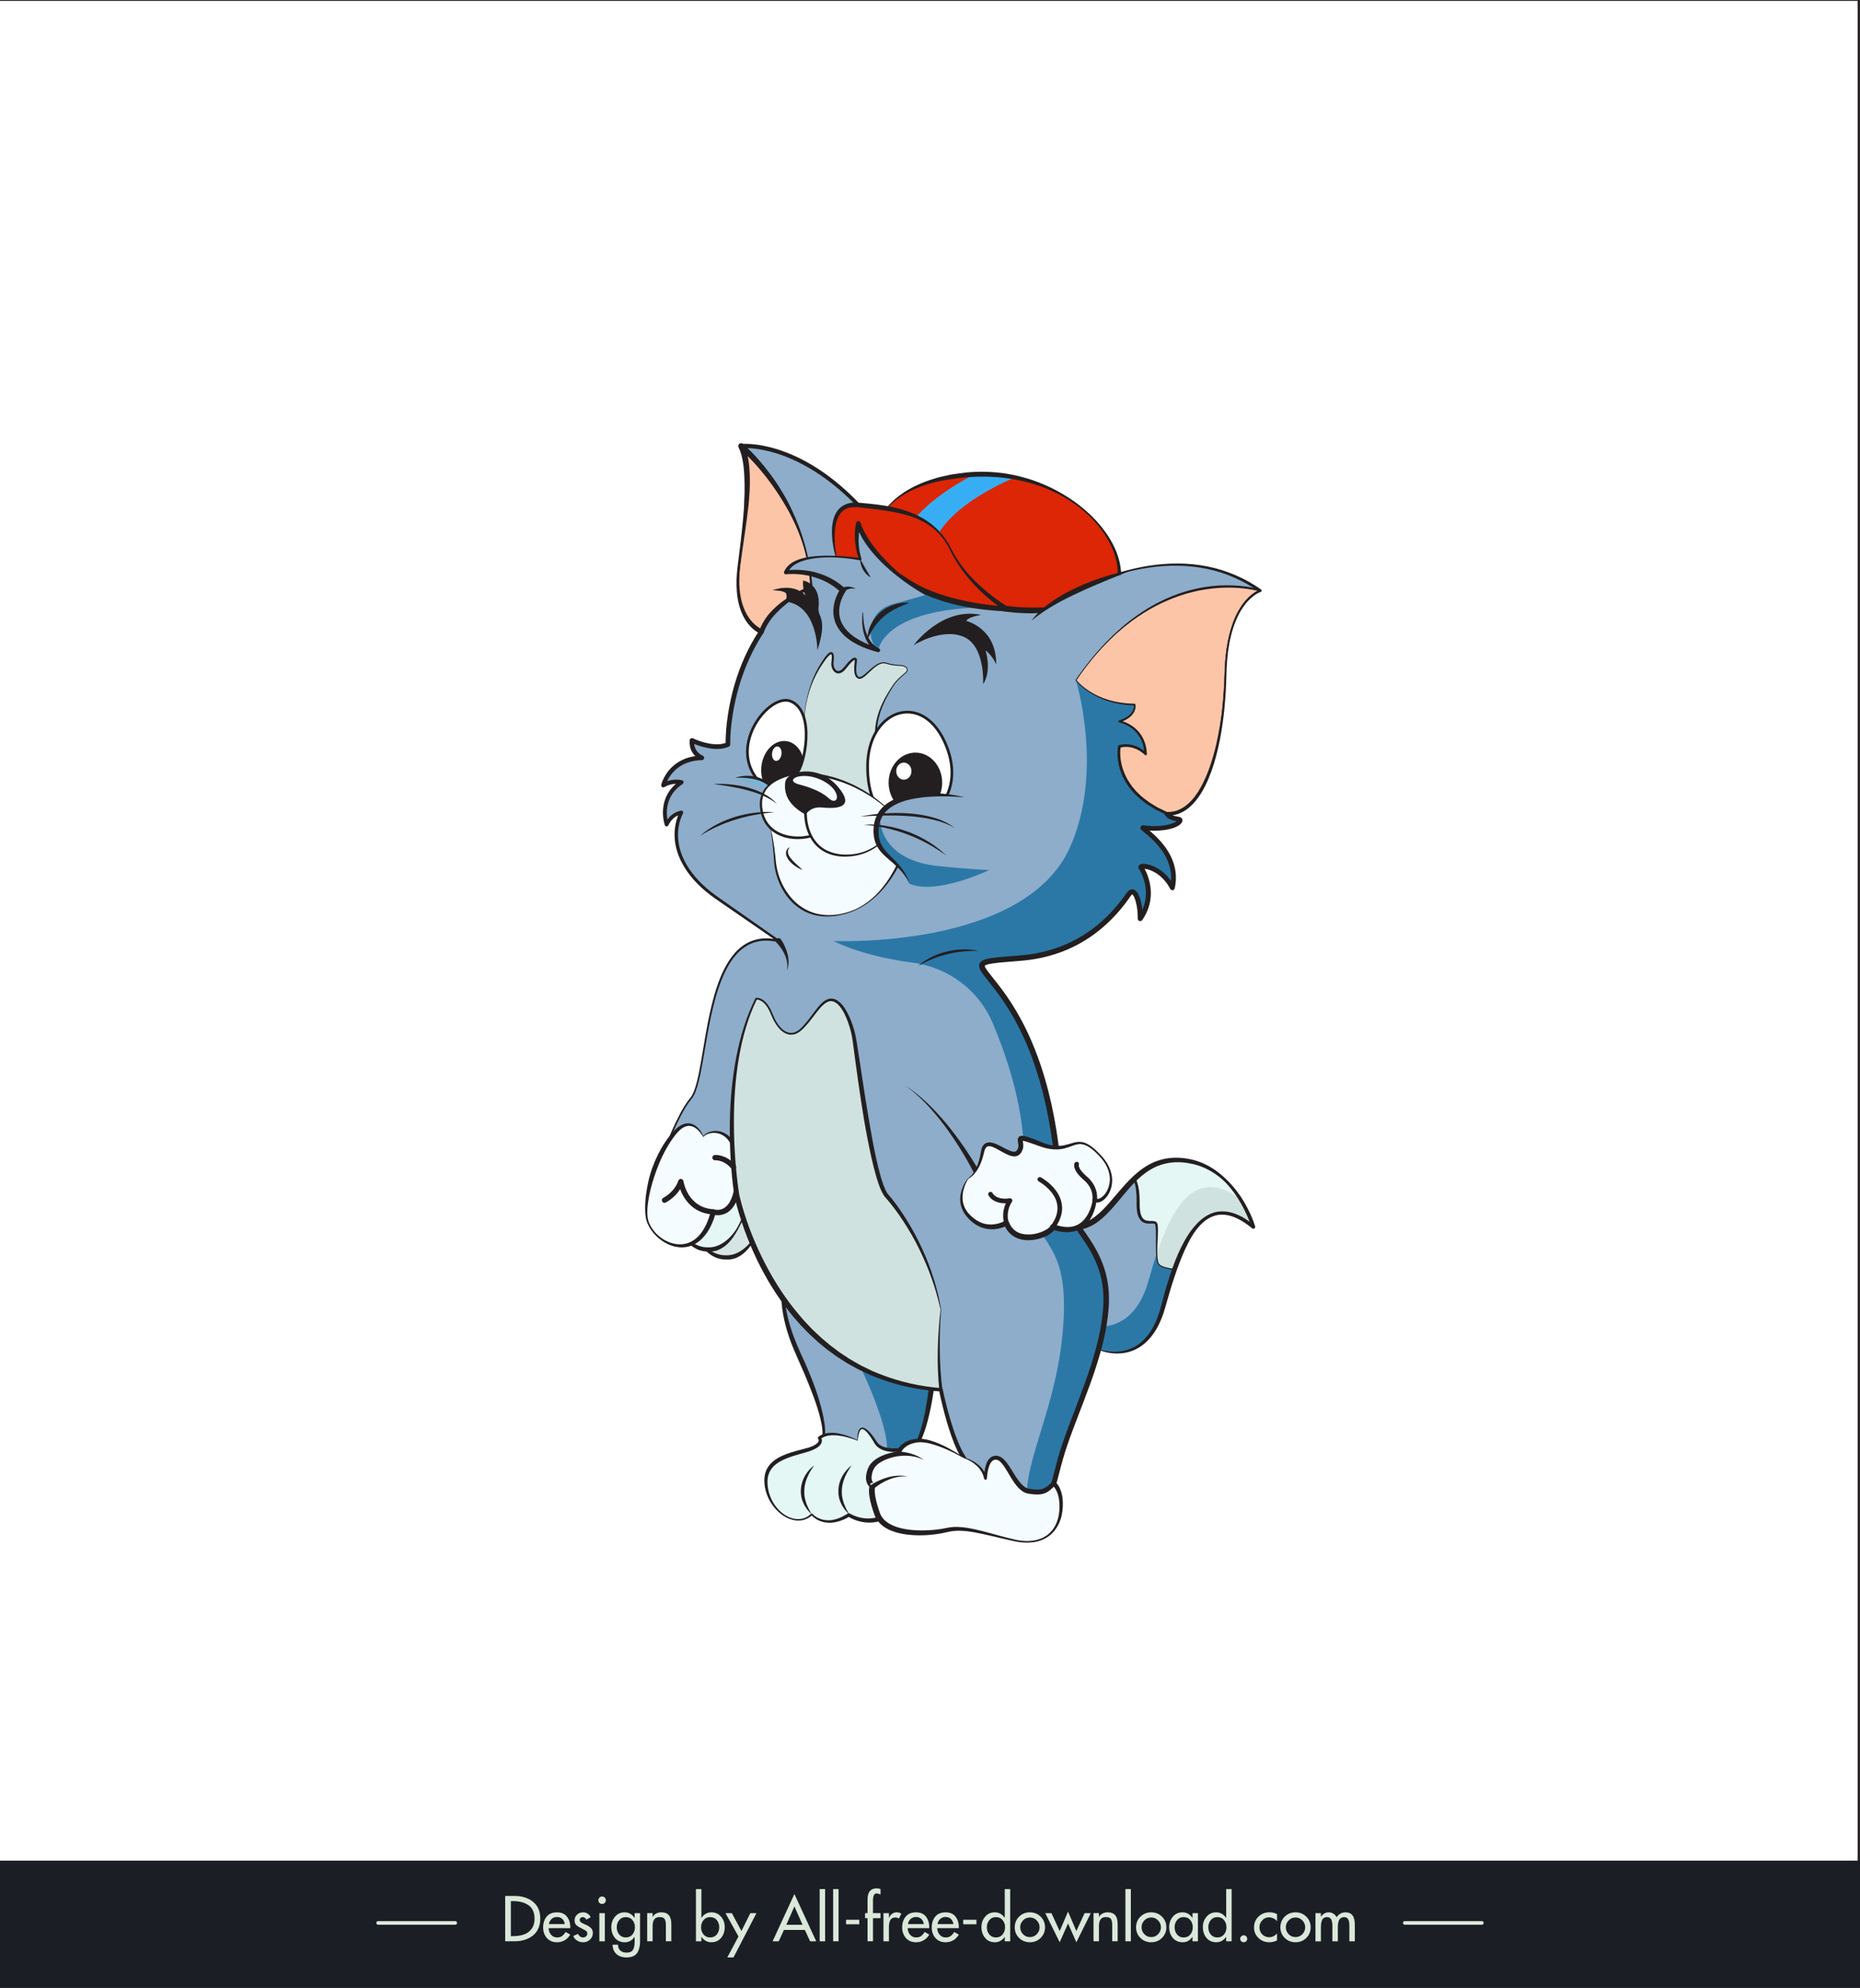 <?xml version="1.0" encoding="utf-8"?>
<!-- Generator: Adobe Illustrator 25.2.1, SVG Export Plug-In . SVG Version: 6.00 Build 0)  -->
<svg version="1.1" id="Layer_1" xmlns="http://www.w3.org/2000/svg" xmlns:xlink="http://www.w3.org/1999/xlink" x="0px" y="0px"
	 viewBox="0 0 1024 1093.94" style="enable-background:new 0 0 1024 1093.94;" xml:space="preserve">
<rect x="0" y="0" width="1024" height="1093.94" fill="#333333" stroke="none"/>
<style type="text/css">
	.st0{fill:#FFFFFF;stroke:#231F20;stroke-miterlimit:10;}
	.st1{fill:#1C1E26;}
	.st2{fill:#DAE8D9;}
	.st3{fill:#8DADCB;}
	.st4{fill:#2B78A7;}
	.st5{fill:#231F20;}
	.st6{fill:#E4F7F5;}
	.st7{fill:#D0E2DF;}
	.st8{fill:#D6E5E4;}
	.st9{fill:#F5FCFF;}
	.st10{fill:#FCC5A8;}
	.st11{fill:#DC2606;}
	.st12{fill:#37AEF4;}
	.st13{fill:#FFFFFF;}
	.st14{fill:none;stroke:#231F20;stroke-width:1.494;stroke-linecap:round;stroke-linejoin:round;stroke-miterlimit:10;}
	.st15{fill:#79B5D3;}
	.st16{fill:none;stroke:#231F20;stroke-width:2.54;stroke-linecap:round;stroke-linejoin:round;stroke-miterlimit:10;}
	.st17{fill:none;stroke:#231F20;stroke-width:2.917;stroke-linecap:round;stroke-linejoin:round;stroke-miterlimit:10;}
</style>
<rect x="-0.8" class="st0" width="1024" height="1093.94"/>
<rect y="1023.94" class="st1" width="1024" height="70"/>
<g>
	<g>
		<g>
			<path class="st2" d="M278.12,1043.38h5.2c4.09,0,7.46,1.08,10.11,3.2c2.67,2.14,4,5.19,4,9.15c0,4.08-1.32,7.2-3.96,9.36
				c-2.65,2.17-6.06,3.24-10.24,3.24h-5.1V1043.38z M281.25,1065.5h1.1c1.62,0,3.16-0.16,4.6-0.48c1.45-0.33,2.71-0.86,3.79-1.62
				c1.07-0.78,1.94-1.77,2.58-2.99c0.64-1.22,0.97-2.74,0.97-4.55c0-1.79-0.32-3.32-0.95-4.59c-0.63-1.28-1.51-2.26-2.66-2.97
				c-1.12-0.72-2.38-1.25-3.75-1.58c-1.37-0.35-2.9-0.5-4.59-0.5h-1.1V1065.5z"/>
			<path class="st2" d="M302.03,1061.1c0.04,1.38,0.49,2.59,1.33,3.61c0.87,1.02,1.99,1.51,3.36,1.51c1.09,0,1.98-0.25,2.69-0.75
				c0.7-0.51,1.36-1.25,1.98-2.26l2.54,1.43c-0.73,1.32-1.75,2.35-3.03,3.12c-1.28,0.74-2.68,1.11-4.21,1.11
				c-2.34,0-4.2-0.76-5.6-2.31c-1.38-1.59-2.07-3.51-2.07-5.83c0-2.43,0.66-4.45,1.98-6.01c1.29-1.56,3.17-2.31,5.64-2.31
				c2.41,0,4.21,0.75,5.44,2.31c1.24,1.54,1.87,3.52,1.87,5.93v0.46H302.03z M310.93,1058.85c-0.19-1.2-0.63-2.15-1.39-2.83
				c-0.75-0.7-1.72-1.05-2.92-1.05c-0.57,0-1.12,0.08-1.62,0.27c-0.51,0.2-0.94,0.48-1.33,0.82c-0.38,0.36-0.71,0.77-0.98,1.25
				c-0.25,0.49-0.42,0.99-0.5,1.55H310.93z"/>
			<path class="st2" d="M322.77,1056.4c-0.45-0.92-1.11-1.37-2-1.37c-0.42,0-0.8,0.15-1.13,0.45c-0.34,0.3-0.5,0.67-0.5,1.08
				c0,0.4,0.13,0.75,0.38,1.02c0.25,0.28,0.6,0.53,1.05,0.78c0.29,0.13,0.51,0.25,0.67,0.3c0.15,0.09,0.4,0.21,0.77,0.37
				c0.17,0.07,0.34,0.16,0.46,0.2c0.13,0.04,0.23,0.08,0.3,0.12c1.1,0.51,1.99,1.09,2.64,1.76c0.64,0.65,0.97,1.55,0.97,2.64
				c0,1.46-0.54,2.69-1.6,3.67c-1.04,0.98-2.31,1.46-3.77,1.46c-0.61,0-1.19-0.08-1.74-0.25c-0.55-0.15-1.07-0.39-1.56-0.69
				c-0.48-0.3-0.89-0.66-1.26-1.09c-0.37-0.44-0.65-0.92-0.85-1.43l2.57-1.15c0.73,1.32,1.68,1.97,2.84,1.97
				c0.47,0,0.9-0.12,1.29-0.38c0.41-0.25,0.71-0.57,0.89-0.95c0.19-0.4,0.23-0.81,0.12-1.28c-0.11-0.43-0.45-0.87-1.03-1.27
				l-2.95-1.55c-0.5-0.26-0.95-0.53-1.33-0.8c-0.38-0.27-0.69-0.55-0.93-0.84c-0.25-0.3-0.43-0.63-0.56-0.98
				c-0.12-0.38-0.18-0.79-0.18-1.28c0-1.26,0.44-2.32,1.34-3.19c0.89-0.88,1.97-1.31,3.26-1.31c1.96,0,3.38,0.88,4.27,2.71
				L322.77,1056.4z"/>
			<path class="st2" d="M333.54,1045.77c0,0.55-0.2,1.03-0.6,1.42c-0.4,0.4-0.89,0.6-1.46,0.6c-0.58,0-1.07-0.19-1.47-0.6
				c-0.4-0.39-0.6-0.87-0.6-1.42c0-0.58,0.2-1.07,0.6-1.48c0.4-0.41,0.89-0.6,1.47-0.6c0.57,0,1.06,0.19,1.46,0.6
				C333.34,1044.7,333.54,1045.18,333.54,1045.77z M332.98,1068.34h-3.01v-15.49h3.01V1068.34z"/>
			<path class="st2" d="M352.39,1068.06c0,2.9-0.55,5.17-1.67,6.79c-1.12,1.58-3.1,2.37-5.94,2.37c-2.2,0-4-0.63-5.4-1.88
				c-1.38-1.25-2.09-2.96-2.13-5.13h2.99c0,1.39,0.44,2.46,1.28,3.24c0.87,0.75,2,1.13,3.4,1.13c1.71,0,2.88-0.49,3.52-1.5
				c0.63-1,0.94-2.38,0.94-4.2v-2.95h-0.07c-0.62,0.95-1.39,1.67-2.31,2.18c-0.92,0.52-1.92,0.77-2.98,0.77
				c-2.32,0-4.15-0.8-5.48-2.41c-1.33-1.62-1.98-3.59-1.98-5.96c0-2.24,0.67-4.12,2.02-5.69c1.36-1.62,3.12-2.41,5.31-2.41
				c2.28,0,4.11,1.04,5.42,3.08h0.07v-2.63h3V1068.06z M344.49,1066.22c1.57,0,2.8-0.54,3.69-1.61c0.91-1.11,1.37-2.45,1.37-4.01
				c0-1.55-0.46-2.86-1.37-3.95c-0.88-1.07-2.12-1.62-3.69-1.62c-1.5,0-2.7,0.55-3.61,1.67c-0.89,1.08-1.34,2.38-1.34,3.9
				c0,1.56,0.45,2.88,1.34,3.97C341.8,1065.69,343,1066.22,344.49,1066.22z"/>
			<path class="st2" d="M359.29,1054.93h0.07c0.43-0.83,1.09-1.44,1.93-1.88c0.85-0.45,1.77-0.65,2.77-0.65
				c1.02,0,1.88,0.14,2.6,0.45c0.7,0.3,1.28,0.74,1.71,1.32c0.44,0.58,0.75,1.27,0.94,2.1c0.19,0.82,0.28,1.78,0.28,2.82v9.24h-3
				v-8.87c0-1.53-0.23-2.64-0.66-3.34c-0.45-0.73-1.37-1.1-2.77-1.1c-0.52,0-0.95,0.05-1.3,0.15c-0.36,0.09-0.67,0.23-0.94,0.42
				c-0.27,0.19-0.49,0.41-0.67,0.65c-0.17,0.25-0.35,0.51-0.5,0.81c-0.07,0.14-0.13,0.35-0.19,0.59c-0.05,0.24-0.1,0.49-0.14,0.73
				c-0.05,0.26-0.09,0.51-0.1,0.77c-0.02,0.26-0.03,0.46-0.03,0.61v1.45v7.12h-3v-15.49h3V1054.93z"/>
			<path class="st2" d="M383.14,1039.61h3v15.82h0.07c1.38-2.03,3.19-3.03,5.44-3.03c2.17,0,3.95,0.8,5.31,2.41
				c1.35,1.56,2.03,3.45,2.03,5.69c0,2.37-0.67,4.34-2,5.96c-1.34,1.61-3.17,2.41-5.47,2.41c-1.06,0-2.06-0.25-2.99-0.77
				c-0.92-0.51-1.69-1.23-2.31-2.18h-0.07v2.42h-3V1039.61z M390.91,1066.22c1.58,0,2.81-0.54,3.7-1.61
				c0.91-1.11,1.36-2.45,1.36-4.01c0-1.55-0.45-2.86-1.36-3.95c-0.89-1.07-2.12-1.62-3.7-1.62c-1.49,0-2.7,0.55-3.61,1.67
				c-0.89,1.08-1.34,2.38-1.34,3.9c0,1.56,0.45,2.88,1.34,3.97C388.21,1065.69,389.42,1066.22,390.91,1066.22z"/>
			<path class="st2" d="M399.41,1052.85h3.5l5.27,9.83l4.91-9.83h3.37l-12.65,24.37h-3.4l6.15-11.53L399.41,1052.85z"/>
			<path class="st2" d="M431.59,1062.08l-2.87,6.26h-3.37l12-26.01l12.01,26.01h-3.37l-2.88-6.26H431.59z M437.36,1049.14
				l-4.47,10.11h8.94L437.36,1049.14z"/>
			<path class="st2" d="M454.26,1068.34h-3v-28.73h3V1068.34z"/>
			<path class="st2" d="M461.66,1068.34h-2.99v-28.73h2.99V1068.34z"/>
			<path class="st2" d="M473.07,1056.5v2.47h-7.29v-2.47H473.07z"/>
			<path class="st2" d="M484.75,1042.62c-0.94-0.43-1.61-0.62-2-0.62c-0.64,0-1.12,0.18-1.4,0.6c-0.29,0.4-0.48,0.9-0.6,1.5
				c-0.06,0.45-0.1,0.79-0.12,1.05c-0.01,0.24-0.02,0.6-0.02,1.03v6.66h4.14v2.78h-4.14v12.71h-2.99v-12.71h-1.37v-2.78h1.37v-7.55
				c0-4.06,1.67-6.09,5.03-6.09c0.74,0,1.43,0.13,2.11,0.4V1042.62z"/>
			<path class="st2" d="M489.39,1055.37h0.09c0.39-0.93,0.94-1.66,1.68-2.18c0.74-0.55,1.6-0.79,2.59-0.79
				c0.83,0,1.65,0.24,2.47,0.75l-1.37,2.72c-0.48-0.42-1.1-0.63-1.83-0.63c-1.53,0-2.56,0.62-3.07,1.84
				c-0.22,0.58-0.38,1.17-0.46,1.72c-0.07,0.55-0.11,1.2-0.11,1.92v7.62h-3v-15.49h3V1055.37z"/>
			<path class="st2" d="M499.69,1061.1c0.05,1.38,0.48,2.59,1.33,3.61c0.88,1.02,1.99,1.51,3.37,1.51c1.09,0,1.99-0.25,2.69-0.75
				c0.7-0.51,1.36-1.25,1.98-2.26l2.53,1.43c-0.73,1.32-1.73,2.35-3.02,3.12c-1.27,0.74-2.68,1.11-4.22,1.11
				c-2.32,0-4.2-0.76-5.6-2.31c-1.37-1.59-2.07-3.51-2.07-5.83c0-2.43,0.65-4.45,1.98-6.01c1.28-1.56,3.16-2.31,5.62-2.31
				c2.42,0,4.23,0.75,5.45,2.31c1.25,1.54,1.86,3.52,1.86,5.93v0.46H499.69z M508.59,1058.85c-0.18-1.2-0.64-2.15-1.39-2.83
				c-0.74-0.7-1.72-1.05-2.92-1.05c-0.57,0-1.12,0.08-1.61,0.27c-0.5,0.2-0.95,0.48-1.34,0.82c-0.39,0.36-0.71,0.77-0.97,1.25
				c-0.24,0.49-0.43,0.99-0.52,1.55H508.59z"/>
			<path class="st2" d="M515.96,1061.1c0.05,1.38,0.5,2.59,1.34,3.61c0.86,1.02,1.98,1.51,3.36,1.51c1.1,0,1.99-0.25,2.69-0.75
				c0.7-0.51,1.37-1.25,1.98-2.26l2.53,1.43c-0.73,1.32-1.73,2.35-3,3.12c-1.28,0.74-2.69,1.11-4.23,1.11c-2.33,0-4.2-0.76-5.6-2.31
				c-1.38-1.59-2.07-3.51-2.07-5.83c0-2.43,0.65-4.45,1.97-6.01c1.29-1.56,3.16-2.31,5.65-2.31c2.39,0,4.21,0.75,5.42,2.31
				c1.25,1.54,1.86,3.52,1.86,5.93v0.46H515.96z M524.88,1058.85c-0.18-1.2-0.65-2.15-1.39-2.83c-0.75-0.7-1.73-1.05-2.91-1.05
				c-0.59,0-1.13,0.08-1.63,0.27c-0.5,0.2-0.95,0.48-1.33,0.82c-0.39,0.36-0.73,0.77-0.97,1.25c-0.26,0.49-0.43,0.99-0.52,1.55
				H524.88z"/>
			<path class="st2" d="M537.57,1056.5v2.47h-7.29v-2.47H537.57z"/>
			<path class="st2" d="M553.15,1065.92h-0.05c-0.63,0.95-1.4,1.67-2.33,2.18c-0.92,0.52-1.92,0.77-2.98,0.77
				c-2.33,0-4.14-0.8-5.47-2.41c-1.34-1.62-2-3.59-2-5.96c0-2.24,0.67-4.12,2.03-5.69c1.36-1.62,3.12-2.41,5.31-2.41
				c2.24,0,4.05,1,5.44,3.03h0.05v-15.82h3v28.73h-3V1065.92z M548.24,1066.22c1.59,0,2.83-0.54,3.71-1.61
				c0.9-1.11,1.37-2.45,1.37-4.01c0-1.55-0.46-2.86-1.37-3.95c-0.88-1.07-2.12-1.62-3.71-1.62c-1.48,0-2.68,0.55-3.59,1.67
				c-0.89,1.08-1.34,2.38-1.34,3.9c0,1.56,0.45,2.88,1.34,3.97C545.56,1065.69,546.76,1066.22,548.24,1066.22z"/>
			<path class="st2" d="M561.05,1054.77c1.62-1.58,3.61-2.37,5.94-2.37c2.33,0,4.31,0.79,5.9,2.37c1.63,1.59,2.44,3.55,2.44,5.87
				s-0.81,4.27-2.44,5.86c-1.58,1.59-3.57,2.37-5.9,2.37c-2.34,0-4.32-0.78-5.94-2.37c-1.59-1.59-2.39-3.54-2.39-5.86
				S559.46,1056.36,561.05,1054.77z M561.65,1060.64c0,1.43,0.53,2.7,1.58,3.81c1.02,1.06,2.28,1.58,3.77,1.58
				c1.45,0,2.72-0.53,3.76-1.58c1.05-1.1,1.58-2.37,1.58-3.81c0-1.46-0.52-2.73-1.58-3.81c-1.04-1.07-2.31-1.59-3.76-1.59
				c-1.49,0-2.75,0.52-3.77,1.59C562.18,1057.91,561.65,1059.18,561.65,1060.64z"/>
			<path class="st2" d="M583.4,1062.72l4.6-10.73l4.57,10.73l4.53-9.86h3.41l-7.94,16.02l-4.57-10.35l-4.6,10.35l-7.93-16.02h3.4
				L583.4,1062.72z"/>
			<path class="st2" d="M605.01,1054.93h0.06c0.44-0.83,1.1-1.44,1.95-1.88c0.83-0.45,1.77-0.65,2.76-0.65
				c1.03,0,1.89,0.14,2.6,0.45c0.71,0.3,1.29,0.74,1.71,1.32c0.46,0.58,0.76,1.27,0.95,2.1c0.19,0.82,0.27,1.78,0.27,2.82v9.24h-3
				v-8.87c0-1.53-0.21-2.64-0.66-3.34c-0.46-0.73-1.37-1.1-2.78-1.1c-0.51,0-0.94,0.05-1.31,0.15c-0.34,0.09-0.66,0.23-0.92,0.42
				c-0.27,0.19-0.5,0.41-0.67,0.65c-0.18,0.25-0.33,0.51-0.5,0.81c-0.05,0.14-0.12,0.35-0.17,0.59c-0.06,0.24-0.1,0.49-0.16,0.73
				c-0.03,0.26-0.07,0.51-0.1,0.77c-0.01,0.26-0.03,0.46-0.03,0.61v1.45v7.12h-3v-15.49h3V1054.93z"/>
			<path class="st2" d="M622.58,1068.34h-3v-28.73h3V1068.34z"/>
			<path class="st2" d="M627.85,1054.77c1.63-1.58,3.61-2.37,5.94-2.37c2.32,0,4.3,0.79,5.9,2.37c1.62,1.59,2.43,3.55,2.43,5.87
				s-0.81,4.27-2.43,5.86c-1.6,1.59-3.58,2.37-5.9,2.37c-2.33,0-4.31-0.78-5.94-2.37c-1.61-1.59-2.4-3.54-2.4-5.86
				S626.25,1056.36,627.85,1054.77z M628.46,1060.64c0,1.43,0.52,2.7,1.57,3.81c1.02,1.06,2.28,1.58,3.77,1.58
				c1.47,0,2.72-0.53,3.76-1.58c1.06-1.1,1.58-2.37,1.58-3.81c0-1.46-0.53-2.73-1.58-3.81c-1.04-1.07-2.28-1.59-3.76-1.59
				c-1.49,0-2.75,0.52-3.77,1.59C628.98,1057.91,628.46,1059.18,628.46,1060.64z"/>
			<path class="st2" d="M659.5,1068.34h-3v-2.42h-0.07c-1.33,1.98-3.1,2.95-5.3,2.95c-2.29,0-4.11-0.8-5.48-2.41
				c-1.33-1.62-1.98-3.59-1.98-5.96c0-2.24,0.68-4.12,2.02-5.69c1.36-1.62,3.14-2.41,5.33-2.41c2.23,0,4.04,1,5.41,3.03h0.07v-2.57
				h3V1068.34z M651.6,1066.22c1.57,0,2.81-0.54,3.71-1.61c0.9-1.11,1.35-2.45,1.35-4.01c0-1.55-0.45-2.86-1.35-3.95
				c-0.9-1.07-2.14-1.62-3.71-1.62c-1.49,0-2.7,0.55-3.6,1.67c-0.89,1.08-1.33,2.38-1.33,3.9c0,1.56,0.44,2.88,1.33,3.97
				C648.9,1065.69,650.11,1066.22,651.6,1066.22z"/>
			<path class="st2" d="M675.05,1065.92h-0.07c-0.62,0.95-1.4,1.67-2.32,2.18c-0.91,0.52-1.91,0.77-2.98,0.77
				c-2.32,0-4.13-0.8-5.47-2.41c-1.34-1.62-1.99-3.59-1.99-5.96c0-2.24,0.67-4.12,2.04-5.69c1.35-1.62,3.11-2.41,5.29-2.41
				c2.25,0,4.06,1,5.44,3.03h0.07v-15.82h3v28.73h-3V1065.92z M670.15,1066.22c1.58,0,2.81-0.54,3.7-1.61
				c0.92-1.11,1.36-2.45,1.36-4.01c0-1.55-0.45-2.86-1.36-3.95c-0.89-1.07-2.12-1.62-3.7-1.62c-1.5,0-2.69,0.55-3.61,1.67
				c-0.88,1.08-1.32,2.38-1.32,3.9c0,1.56,0.44,2.88,1.32,3.97C667.46,1065.69,668.65,1066.22,670.15,1066.22z"/>
			<path class="st2" d="M686.65,1066.96c0,0.53-0.18,0.99-0.56,1.36c-0.38,0.37-0.84,0.55-1.38,0.55c-0.52,0-1-0.19-1.37-0.55
				c-0.37-0.37-0.57-0.83-0.57-1.36c0-0.51,0.2-0.96,0.57-1.35c0.37-0.37,0.85-0.56,1.37-0.56c0.53,0,1,0.19,1.38,0.56
				C686.47,1065.99,686.65,1066.45,686.65,1066.96z"/>
			<path class="st2" d="M703.05,1057.26c-1.24-1.39-2.74-2.1-4.47-2.1c-1.45,0-2.67,0.56-3.69,1.64c-1.01,1.09-1.5,2.38-1.5,3.8
				c0,1.62,0.5,2.91,1.5,3.93c1.04,1.04,2.33,1.57,3.88,1.57c1.61,0,3.04-0.7,4.28-2.07v3.81c-1.29,0.69-2.72,1.02-4.29,1.02
				c-2.31,0-4.3-0.77-5.94-2.35c-1.62-1.55-2.43-3.47-2.43-5.79c0-2.38,0.81-4.36,2.43-5.96c1.62-1.58,3.65-2.37,6.1-2.37
				c1.61,0,2.99,0.33,4.14,1.02V1057.26z"/>
			<path class="st2" d="M707.3,1054.77c1.62-1.58,3.6-2.37,5.94-2.37c2.34,0,4.31,0.79,5.91,2.37c1.61,1.59,2.42,3.55,2.42,5.87
				s-0.8,4.27-2.42,5.86c-1.6,1.59-3.57,2.37-5.91,2.37c-2.33,0-4.31-0.78-5.94-2.37c-1.6-1.59-2.41-3.54-2.41-5.86
				S705.7,1056.36,707.3,1054.77z M707.9,1060.64c0,1.43,0.5,2.7,1.56,3.81c1.02,1.06,2.28,1.58,3.77,1.58
				c1.46,0,2.73-0.53,3.77-1.58c1.04-1.1,1.56-2.37,1.56-3.81c0-1.46-0.53-2.73-1.56-3.81c-1.04-1.07-2.31-1.59-3.77-1.59
				c-1.5,0-2.75,0.52-3.77,1.59C708.4,1057.91,707.9,1059.18,707.9,1060.64z"/>
			<path class="st2" d="M727.2,1054.81h0.08c0.43-0.72,1.02-1.29,1.78-1.76c0.74-0.43,1.53-0.65,2.35-0.65c1.95,0,3.45,0.9,4.5,2.73
				c0.48-0.83,1.17-1.5,2.02-2c0.84-0.5,1.79-0.73,2.78-0.73c3.46,0,5.17,2.22,5.17,6.68v9.26h-3v-8.77c0-0.39-0.02-0.8-0.05-1.18
				c-0.04-0.38-0.09-0.75-0.19-1.13c-0.09-0.35-0.22-0.68-0.41-1c-0.17-0.3-0.41-0.58-0.72-0.83c-0.4-0.26-0.91-0.39-1.53-0.39
				c-0.63,0-1.16,0.13-1.59,0.39c-0.43,0.25-0.76,0.57-0.99,0.92c-0.25,0.35-0.43,0.84-0.56,1.37c-0.12,0.54-0.21,1.05-0.25,1.5
				c-0.02,0.43-0.05,0.95-0.05,1.51v7.62h-3.01v-8.2c0-0.53,0-0.96-0.03-1.31c-0.02-0.37-0.09-0.8-0.2-1.35
				c-0.11-0.57-0.25-0.98-0.43-1.25c-0.18-0.3-0.45-0.58-0.83-0.83c-0.38-0.24-0.84-0.36-1.37-0.36c-1.54,0-2.52,0.67-2.96,1.99
				c-0.21,0.61-0.34,1.21-0.41,1.74c-0.06,0.56-0.09,1.21-0.09,1.96v7.62h-3v-15.49h3V1054.81z"/>
		</g>
		<g>
			<g>
				<path class="st2" d="M208.16,1059.22c14.16,0,28.32,0,42.48,0c1.29,0,1.29-1.99,0-1.99c-14.16,0-28.32,0-42.48,0
					C206.88,1057.23,206.88,1059.22,208.16,1059.22L208.16,1059.22z"/>
			</g>
			<g>
				<path class="st2" d="M773.36,1059.22c14.15,0,28.31,0,42.47,0c1.3,0,1.3-1.99,0-1.99c-14.15,0-28.32,0-42.47,0
					C772.08,1057.23,772.08,1059.22,773.36,1059.22L773.36,1059.22z"/>
			</g>
		</g>
	</g>
</g>
<g>
	<path class="st3" d="M434.98,692.04c0,0-11.72,18.07,4.58,53.22c16.3,35.15,13.86,44.74,13.86,44.74s10.2,10,25.52,11.78
		c15.32,1.78,27.21,9.83,33.83-37.49C519.4,716.95,434.98,692.04,434.98,692.04z"/>
	<path class="st4" d="M467.57,705.52c-2.38,7.66-4.48,23.78,6.77,48.05c16.3,35.15,13.86,44.74,13.86,44.74s2.34,2.28,6.43,4.85
		c7.81-1.37,14-9.31,18.14-38.89C516.57,737.19,490.54,717.46,467.57,705.52z"/>
	<g>
		<path class="st5" d="M435.03,692.18c0,0.14-0.18,0.41-0.28,0.64c-0.12,0.23-0.21,0.48-0.32,0.73c-0.22,0.48-0.38,0.99-0.56,1.48
			c-0.19,0.49-0.32,1.01-0.48,1.51c-0.16,0.5-0.31,1.01-0.42,1.53l-0.36,1.54c-0.1,0.52-0.18,1.04-0.27,1.56
			c-0.2,1.03-0.3,2.09-0.4,3.13c-0.37,4.2-0.25,8.42,0.26,12.59c1.09,8.35,3.66,16.45,6.99,24.19c1.61,3.87,3.55,7.74,5.2,11.68
			c1.69,3.94,3.29,7.92,4.69,11.98c1.42,4.05,2.67,8.17,3.65,12.37c0.5,2.1,0.91,4.22,1.21,6.37c0.15,1.08,0.25,2.16,0.31,3.25
			c0.02,1.12,0.07,2.15-0.17,3.41l-0.18-0.65c6.06,5.7,13.89,9.76,22.14,11.34c1.04,0.18,2.07,0.32,3.12,0.47
			c1.06,0.12,2.13,0.26,3.18,0.42c2.11,0.31,4.2,0.69,6.29,0.88c2.08,0.18,4.18,0.24,6.15-0.2c1.97-0.42,3.79-1.34,5.25-2.71
			c1.48-1.35,2.66-3.04,3.64-4.84c0.99-1.8,1.77-3.73,2.45-5.7c1.37-3.94,2.37-8.03,3.17-12.17c0.79-4.14,1.46-8.31,2.03-12.5
			c0.45-4.1,0.49-8.2-0.35-12.21c-0.86-3.99-2.35-7.83-4.29-11.45c-2.03-3.58-4.49-6.92-7.21-10.06
			c-5.54-6.21-12.11-11.52-19.07-16.24c-3.5-2.34-7.08-4.57-10.78-6.61c-3.69-2.04-7.42-4.06-11.24-5.89
			c-3.81-1.86-7.69-3.57-11.59-5.24c-1.95-0.83-3.92-1.63-5.9-2.4L435.03,692.18z M434.93,691.9c0.4,0.05,0.59,0.14,0.87,0.2
			l0.77,0.21l1.54,0.44c1.02,0.29,2.04,0.62,3.06,0.94c2.03,0.65,4.05,1.32,6.06,2.03c4.03,1.4,7.99,3.01,11.92,4.68
			c7.86,3.35,15.49,7.29,22.74,11.89c3.64,2.27,7.14,4.79,10.52,7.48c3.35,2.73,6.5,5.7,9.46,8.89c2.87,3.27,5.45,6.82,7.61,10.65
			c2.08,3.88,3.59,8.07,4.46,12.41c0.85,4.35,0.73,8.84,0.18,13.18c-0.64,4.23-1.37,8.45-2.32,12.63c-0.95,4.18-2.06,8.35-3.63,12.4
			c-0.79,2.02-1.69,4.01-2.84,5.89c-1.13,1.88-2.49,3.68-4.22,5.13c-0.85,0.74-1.83,1.34-2.84,1.84c-1.03,0.46-2.11,0.82-3.22,1.01
			c-2.21,0.4-4.42,0.25-6.55-0.01c-2.14-0.29-4.23-0.68-6.32-1.04c-1.04-0.18-2.09-0.34-3.13-0.48c-1.06-0.16-2.13-0.31-3.18-0.5
			c-8.44-1.74-16.32-5.63-22.92-11.28c-0.16-0.13-0.23-0.33-0.2-0.52l0.02-0.13c0.12-0.85,0.06-1.97-0.02-2.97
			c-0.1-1.03-0.25-2.07-0.44-3.1c-0.38-2.06-0.88-4.11-1.46-6.14c-1.14-4.07-2.57-8.06-4.11-12.01c-0.74-1.99-1.54-3.95-2.35-5.91
			c-0.78-1.97-1.63-3.92-2.47-5.87c-1.68-3.91-3.47-7.72-5.12-11.74c-3.3-7.96-5.72-16.37-6.49-25c-0.32-4.32-0.27-8.67,0.41-12.94
			c0.17-1.07,0.34-2.13,0.62-3.18c0.13-0.52,0.24-1.05,0.38-1.57l0.48-1.55c0.15-0.52,0.34-1.02,0.53-1.53
			c0.19-0.5,0.37-1.01,0.61-1.5c0.23-0.49,0.44-0.98,0.7-1.46c0.13-0.24,0.24-0.48,0.39-0.71
			C434.58,692.41,434.64,692.21,434.93,691.9z"/>
	</g>
	<path class="st3" d="M604.75,742.63c0,0,26.31,11.3,35.64-23.51c9.33-34.81,21.93-66.71,49.62-43.95c0,0-9.92-34.69-39.66-36.74
		c-29.75-2.05-35.71,33.91-56.83,36.96S604.75,742.63,604.75,742.63z"/>
	<path class="st4" d="M682.84,659.87c-28.01-20.61-40.94,10.77-50.55,45c-7.57,26.97-25.8,26.26-33.64,24.57
		c3.36,7.76,6.09,13.19,6.09,13.19s26.31,11.3,35.64-23.51c9.33-34.81,21.93-66.71,49.62-43.95
		C690.01,675.17,687.93,667.93,682.84,659.87z"/>
	<path class="st6" d="M650.34,638.43c-11.34-0.78-19.21,3.96-25.8,10.29c1.1,2.18,2.14,6.15,2.03,13.38
		c-0.22,15,8.26,8.75,9.82,11.2c1.56,2.45-1.11,20.3,1.79,22.76c1.7,1.44,5.54,2.18,8.43,2.56c8.88-25.05,21.35-41.57,43.4-23.46
		C690.01,675.17,680.09,640.48,650.34,638.43z"/>
	<path class="st7" d="M636.79,690.1c0.11,2.88,0.47,5.2,1.39,5.97c1.7,1.44,5.54,2.18,8.43,2.56c0,0,0-0.01,0-0.01
		c1.09-3.08,2.24-6.02,3.45-8.79c0.03-0.06,0.05-0.12,0.08-0.18c0.26-0.59,0.53-1.18,0.79-1.76c0.08-0.18,0.17-0.36,0.25-0.53
		c0.26-0.55,0.52-1.09,0.78-1.62c0.08-0.17,0.17-0.33,0.25-0.49c0.83-1.64,1.68-3.18,2.57-4.64c0.14-0.23,0.28-0.46,0.42-0.68
		c0.24-0.38,0.49-0.75,0.73-1.12c0.17-0.25,0.33-0.49,0.5-0.74c0.24-0.34,0.48-0.69,0.73-1.02c0.19-0.25,0.38-0.49,0.57-0.74
		c0.31-0.4,0.63-0.8,0.95-1.18c0.32-0.37,0.64-0.75,0.96-1.1c0.22-0.24,0.45-0.46,0.67-0.69c0.24-0.24,0.48-0.48,0.72-0.71
		c0.23-0.21,0.46-0.42,0.7-0.62c0.25-0.22,0.51-0.43,0.77-0.64c0.23-0.18,0.45-0.36,0.68-0.53c0.31-0.22,0.62-0.43,0.93-0.63
		c0.19-0.12,0.38-0.26,0.57-0.38c0.48-0.29,0.98-0.55,1.48-0.79c0.2-0.1,0.41-0.18,0.62-0.26c0.34-0.14,0.67-0.28,1.02-0.4
		c0.23-0.08,0.45-0.15,0.68-0.22c0.35-0.1,0.69-0.19,1.05-0.27c0.22-0.05,0.44-0.1,0.66-0.14c0.44-0.08,0.89-0.13,1.34-0.17
		c0.14-0.01,0.27-0.04,0.41-0.04c0.58-0.04,1.17-0.03,1.77,0c0.2,0.01,0.41,0.04,0.61,0.05c0.43,0.04,0.85,0.09,1.29,0.16
		c0.23,0.04,0.47,0.08,0.71,0.13c0.43,0.09,0.87,0.2,1.32,0.32c0.22,0.06,0.44,0.12,0.67,0.19c0.6,0.18,1.2,0.4,1.81,0.64
		c0.07,0.03,0.14,0.05,0.22,0.08c0.68,0.28,1.38,0.61,2.09,0.97c0.22,0.11,0.44,0.24,0.66,0.36c0.51,0.27,1.01,0.56,1.53,0.88
		c0.26,0.16,0.51,0.32,0.77,0.48c0.52,0.33,1.04,0.69,1.58,1.06c0.24,0.17,0.47,0.33,0.71,0.5c0.77,0.56,1.54,1.15,2.33,1.8
		c0,0-2.08-7.24-7.16-15.3C658.96,642.29,646.04,662.53,636.79,690.1z"/>
	<g>
		<path class="st5" d="M650.34,638.53c-2.38-0.14-4.78-0.07-7.13,0.32c-2.35,0.39-4.64,1.07-6.8,2.05c-4.34,1.94-8.1,4.93-11.41,8.3
			l0.13-0.77c2.48,5.05,2.25,10.71,2.33,15.84c0.07,1.28,0.21,2.55,0.54,3.73c0.31,1.18,0.84,2.28,1.67,2.97
			c0.83,0.69,1.98,0.92,3.25,0.95c0.63,0.02,1.3-0.01,2.03,0.05c0.37,0.04,0.77,0.09,1.2,0.29c0.43,0.18,0.84,0.64,0.98,1.07
			c0.27,0.79,0.29,1.46,0.34,2.15c0.03,0.68,0.04,1.35,0.03,2.02c-0.02,1.34-0.08,2.66-0.14,3.98c-0.12,2.64-0.28,5.28-0.24,7.91
			c0.02,1.31,0.07,2.63,0.27,3.91c0.1,0.64,0.25,1.27,0.5,1.83c0.11,0.29,0.29,0.52,0.48,0.72c0.23,0.2,0.49,0.37,0.77,0.53
			c1.11,0.62,2.39,0.97,3.65,1.27c1.27,0.29,2.57,0.5,3.87,0.66l-0.35,0.22c1.75-4.9,3.55-9.8,5.91-14.48
			c2.34-4.66,5.15-9.23,9.19-12.8c2.01-1.78,4.41-3.2,7.04-3.98c2.64-0.79,5.48-0.8,8.14-0.28c5.39,1.09,9.98,4.12,14.07,7.41
			l-1.62,1.07c-1.41-4.42-3.35-8.8-5.68-12.89c-2.31-4.11-5.05-7.98-8.23-11.47c-3.19-3.47-6.91-6.51-11.13-8.69
			C659.8,640.13,655.09,638.93,650.34,638.53z M650.35,638.34c4.78,0.35,9.52,1.49,13.9,3.53c2.19,1,4.3,2.21,6.27,3.62
			c1.98,1.4,3.87,2.93,5.59,4.64c3.48,3.38,6.44,7.3,8.9,11.48c2.43,4.21,4.52,8.57,5.98,13.29c0.16,0.53-0.13,1.1-0.67,1.26
			c-0.33,0.1-0.68,0.03-0.93-0.18l-0.03-0.02c-1.98-1.61-4.05-3.09-6.24-4.36c-2.18-1.26-4.5-2.27-6.92-2.78
			c-2.41-0.51-4.92-0.54-7.28,0.14c-2.35,0.68-4.56,1.9-6.48,3.51c-1.93,1.61-3.62,3.53-5.13,5.58c-1.53,2.05-2.88,4.24-4.12,6.5
			c-2.47,4.53-4.52,9.31-6.27,14.18c-0.05,0.15-0.2,0.24-0.35,0.22c-1.32-0.18-2.63-0.4-3.93-0.72c-1.3-0.32-2.59-0.71-3.8-1.37
			c-0.3-0.17-0.59-0.36-0.87-0.59c-0.28-0.27-0.5-0.59-0.63-0.91c-0.29-0.65-0.44-1.31-0.56-1.98c-0.21-1.33-0.3-2.66-0.36-3.99
			c-0.09-2.66-0.05-5.31-0.04-7.95c0-1.32,0.01-2.64-0.03-3.95c-0.02-0.65-0.05-1.3-0.11-1.94c-0.06-0.62-0.15-1.29-0.33-1.75
			c-0.09-0.2-0.16-0.26-0.34-0.34c-0.18-0.07-0.44-0.12-0.73-0.13c-0.59-0.02-1.25,0.03-1.94,0.04c-1.35,0.03-2.98-0.15-4.23-1.16
			c-1.24-0.99-1.9-2.41-2.29-3.76c-0.38-1.37-0.54-2.74-0.62-4.1c-0.09-1.37-0.03-2.71-0.03-4c0-1.3-0.05-2.6-0.16-3.9
			c-0.2-2.57-0.6-5.17-1.62-7.45l-0.02-0.04c-0.11-0.26-0.04-0.55,0.15-0.73c3.56-3.25,7.59-6.11,12.1-7.86
			C640.7,638.64,645.57,638,650.35,638.34z"/>
	</g>
	<g>
		<path class="st5" d="M604.85,742.52c5.12,1.63,10.92,1.93,16.01,0.25c5.17-1.59,9.38-5.29,12.33-9.74c1.5-2.22,2.7-4.65,3.7-7.16
			c0.54-1.24,0.93-2.54,1.38-3.82c0.38-1.31,0.75-2.59,1.11-3.94c1.41-5.37,2.91-10.72,4.64-16.02c1.75-5.29,3.71-10.54,6.19-15.58
			c2.49-5.02,5.46-9.92,9.57-13.92c2.06-1.98,4.47-3.68,7.19-4.68c2.72-1.02,5.7-1.26,8.52-0.77c2.83,0.46,5.47,1.57,7.93,2.92
			c2.49,1.31,4.71,3.04,6.9,4.76l-0.72,0.47c-1.24-3.96-2.97-7.81-4.98-11.46c-2.02-3.66-4.4-7.11-7.15-10.23
			c-1.37-1.56-2.82-3.05-4.39-4.4c-1.54-1.38-3.2-2.62-4.92-3.74c-3.46-2.22-7.25-3.9-11.23-4.82c-3.96-0.94-8.09-1.32-12.1-0.85
			c-4,0.49-7.88,1.74-11.34,3.82c-3.5,2.01-6.57,4.76-9.43,7.71c-2.85,2.98-5.48,6.22-8.17,9.47c-2.72,3.23-5.49,6.49-8.75,9.4
			c-1.64,1.44-3.39,2.81-5.34,3.9c-1.95,1.1-4.06,1.96-6.27,2.48l-1.67,0.32c-0.48,0.1-0.89,0.14-1.3,0.29
			c-0.81,0.25-1.54,0.65-2.14,1.21c-1.22,1.1-1.93,2.86-2.3,4.74c-0.36,1.89-0.41,3.92-0.3,5.94c0.1,2.03,0.37,4.07,0.72,6.11
			c0.71,4.07,1.75,8.11,2.94,12.12c1.17,4.01,2.49,7.99,3.92,11.93C598.25,727.08,601.46,734.93,604.85,742.52z M604.64,742.74
			c-2.08-3.78-3.9-7.5-5.73-11.33c-1.82-3.8-3.51-7.67-5.12-11.57c-3.2-7.81-6.1-15.79-7.8-24.18c-0.42-2.1-0.75-4.23-0.92-6.4
			c-0.17-2.17-0.19-4.38,0.18-6.64c0.2-1.12,0.49-2.26,0.97-3.37c0.47-1.11,1.18-2.18,2.11-3.06c0.93-0.89,2.08-1.54,3.27-1.92
			c0.58-0.22,1.22-0.31,1.77-0.42l1.42-0.29c1.88-0.47,3.69-1.22,5.39-2.21c1.7-0.99,3.28-2.23,4.81-3.56
			c3.04-2.68,5.74-5.85,8.45-9.04c2.72-3.19,5.45-6.45,8.46-9.51c3.02-3.03,6.33-5.92,10.17-8.06c3.79-2.21,8.11-3.54,12.47-3.94
			c4.37-0.39,8.74,0.12,12.92,1.23c4.19,1.13,8.12,3.08,11.65,5.53c3.52,2.47,6.64,5.45,9.34,8.75c1.36,1.64,2.6,3.37,3.76,5.14
			c1.18,1.76,2.26,3.59,3.25,5.46c1.98,3.75,3.7,7.61,4.97,11.69c0.07,0.24-0.06,0.49-0.3,0.56c-0.14,0.04-0.29,0.01-0.41-0.07
			l-0.02-0.02c-2.17-1.67-4.36-3.35-6.79-4.6c-2.41-1.26-4.98-2.24-7.64-2.61c-2.65-0.36-5.36-0.02-7.79,1.01
			c-2.44,1.02-4.58,2.67-6.43,4.59c-3.71,3.88-6.35,8.73-8.63,13.67c-2.27,4.97-4.17,10.12-5.9,15.34
			c-1.76,5.21-3.29,10.52-4.78,15.83c-0.38,1.33-0.81,2.7-1.23,4.03c-0.5,1.32-0.93,2.67-1.53,3.96c-0.53,1.31-1.19,2.58-1.84,3.84
			c-0.72,1.23-1.44,2.46-2.29,3.61c-1.66,2.32-3.63,4.45-5.95,6.16c-2.3,1.73-4.93,3-7.69,3.73c-1.38,0.37-2.79,0.6-4.2,0.7
			c-1.41,0.12-2.83,0.1-4.23-0.02C609.99,744.52,607.3,743.91,604.64,742.74z"/>
	</g>
	<path class="st3" d="M573.27,335.95l-112.67-28.23c0,0,46.46,6.12,11.93-29.82c-34.53-35.94-64.51-32.4-64.51-32.4
		c5.61,10.56,3.3,35.32-0.66,66.02c-3.96,30.7,11.88,35.98,11.88,35.98c-19.48,29.38-18.52,62.22-18.52,62.22
		c-7.95,3.57-19.8-2.27-19.8-2.27c-0.65,7.3,5.52,9.58,5.52,9.58c-17.85,0.49-21.26,15.1-21.26,15.1c4.87-2.92,9.99-1.66,9.99-1.66
		c-13.22,8.72-8.2,23.27-8.2,23.27c2.91-6.08,8.15-6.64,8.15-6.64c-6.75,13.96-1.8,32.42,19.81,47.28
		c17.76,12.21,33.78,23.47,33.78,23.47c-42.96-10.07-37.59,73.84-48.33,86.6c-10.74,12.75-22.82,53.03-22.82,53.03h48
		c0,0,19.87,100.99,112.39,107.26c0,0,5.28,26.5,12.61,37.49c7.33,10.99,8.06,22.72,28.22,24.55c20.15,1.83,17.96,2.2,24.55-22.35
		c6.6-24.55,23.66-55.52,25.56-85.22c1.9-29.7-16.65-41.3-26.97-61.73v-21.32c-12.34-110.98-72.78-104.71-20.09-108.88
		c23.89-1.89,44.41-13.05,59.59-35.09c3.56-5.18,6.5,5.24,6.32,13.37c9.93-14.45,0.29-28.33,0.29-28.33
		c0.48-1.43,11.38-0.22,17.43,11.36c4.76-21.13-19.05-33.5-16.07-33.11c11.21,1.48,19.17-1.29,20.27-3.69
		c0.86-1.86-5.12-0.29-7.42-4.19c20.51,0.95,31-36.25,31.96-76.79c0.95-40.54,19.56-45.79,19.56-45.79
		C640.33,287.34,573.27,335.95,573.27,335.95z"/>
	<path class="st4" d="M506.49,313.55c0,0-51.69,13.9-22.98,44.31c0,0,2.34-22.79,59.42-23.7
		C565.86,333.79,506.49,313.55,506.49,313.55z"/>
	<path class="st4" d="M674.09,374.34h-81.74c0,0,15.46,50.04-3.25,91.89c-25.21,56.39-130.33,51.62-130.33,51.62
		c13.68,6.55,29.53,10.06,43.62,11.91c19.62,2.58,36.51,15.12,44.18,33.36c8.69,20.67,17.47,48.22,17.14,74.56
		c-0.66,51.69,24.52,36.45,21.87,88.14c-2.45,47.86-22.39,76.96-20.13,101.53c13.06,0.94,12.12-1.51,17.88-22.93
		c6.6-24.55,23.66-55.52,25.56-85.22c1.9-29.7-16.65-41.3-26.97-61.73v-21.32c-8.66-77.91-41.03-98.03-41.32-104.55
		c-0.12-2.77,5.53-3.08,21.23-4.33c23.89-1.89,44.41-13.05,59.59-35.09c3.56-5.18,6.5,5.24,6.32,13.37
		c9.93-14.45,0.29-28.33,0.29-28.33c0.48-1.43,11.38-0.22,17.43,11.36c4.76-21.13-19.05-33.5-16.07-33.11
		c11.21,1.48,19.17-1.29,20.27-3.69c0.86-1.86-5.12-0.29-7.42-4.19C662.15,448.53,672.62,413.49,674.09,374.34z"/>
	<g>
		<path class="st5" d="M573.3,336.1l-56.38-13.75l-56.51-13.86c-0.42-0.1-0.68-0.53-0.58-0.95c0.1-0.39,0.47-0.64,0.85-0.6l0.02,0
			c2.59,0.29,5.27,0.41,7.89,0.35c2.63-0.06,5.26-0.31,7.78-0.9c2.48-0.61,4.97-1.59,6.54-3.4c0.77-0.9,1.25-1.98,1.41-3.16
			c0.15-1.18,0.01-2.41-0.31-3.63c-0.66-2.43-1.93-4.75-3.36-6.93c-1.43-2.19-3.08-4.27-4.81-6.27c-1.74-2-3.54-3.95-5.44-5.81
			c-1.86-1.9-3.8-3.72-5.77-5.5c-7.89-7.11-16.64-13.29-26.18-17.86c-4.77-2.27-9.73-4.15-14.84-5.43
			c-2.55-0.64-5.14-1.14-7.74-1.46c-2.58-0.3-5.28-0.47-7.73-0.26l0.9-1.71c1.1,2.13,1.8,4.37,2.27,6.62
			c0.48,2.25,0.76,4.52,0.95,6.78c0.36,4.52,0.35,9.03,0.19,13.52c-0.34,8.98-1.24,17.89-2.25,26.78
			c-0.51,4.44-1.06,8.88-1.62,13.31c-0.51,4.36-0.77,8.77-0.4,13.1c0.34,4.33,1.25,8.63,3.13,12.44c0.93,1.91,2.1,3.68,3.52,5.21
			c0.71,0.76,1.48,1.46,2.31,2.07c0.41,0.3,0.84,0.59,1.27,0.84c0.41,0.24,0.93,0.5,1.26,0.62l0.02,0.01
			c0.69,0.25,1.05,1.01,0.8,1.7c-0.04,0.1-0.08,0.19-0.14,0.28c-2.96,4.52-5.58,9.28-7.82,14.21c-2.24,4.93-4.12,10.03-5.65,15.23
			c-1.52,5.21-2.71,10.51-3.54,15.87c-0.82,5.34-1.36,10.82-1.33,16.14l0,0.04c0,0.52-0.31,0.97-0.76,1.17
			c-1.74,0.77-3.6,1.13-5.42,1.23c-1.82,0.1-3.62-0.05-5.38-0.35c-1.76-0.29-3.47-0.73-5.15-1.26c-1.68-0.54-3.29-1.15-4.94-1.93
			l1.82-1.02c-0.16,1.77,0.12,3.52,0.97,4.99c0.42,0.73,0.97,1.4,1.61,1.96c0.62,0.55,1.44,1.07,2.1,1.35l0.05,0.02
			c0.64,0.26,0.94,0.99,0.67,1.63c-0.19,0.47-0.64,0.75-1.12,0.77c-2.24,0.06-4.47,0.37-6.59,0.97c-2.13,0.59-4.15,1.53-5.95,2.77
			c-1.81,1.23-3.39,2.79-4.69,4.57c-0.65,0.89-1.23,1.83-1.72,2.81c-0.49,0.97-0.93,2.05-1.18,2.99l-1.76-1.28
			c0.82-0.46,1.66-0.89,2.55-1.19c0.88-0.32,1.79-0.54,2.71-0.69c0.92-0.15,1.85-0.21,2.78-0.2c0.94,0.02,1.82,0.09,2.83,0.31
			c0.61,0.13,1,0.73,0.87,1.35c-0.07,0.3-0.24,0.55-0.48,0.71l-0.03,0.02c-1.76,1.16-3.35,2.55-4.68,4.16
			c-1.31,1.62-2.33,3.46-3,5.43c-0.66,1.98-0.99,4.07-1,6.18c-0.01,2.09,0.27,4.28,0.85,6.2l-1.94-0.11
			c0.44-0.87,0.93-1.72,1.53-2.5c0.57-0.8,1.29-1.5,2.03-2.15c0.76-0.64,1.61-1.18,2.5-1.61c0.92-0.43,1.8-0.76,2.92-0.93
			c0.54-0.08,1.04,0.29,1.12,0.83c0.03,0.21,0,0.41-0.09,0.58l-0.02,0.03c-1.72,3.51-2.66,7.39-2.74,11.3
			c-0.09,3.91,0.67,7.84,2.08,11.52c2.84,7.4,8.09,13.72,14.17,18.88c3.03,2.61,6.37,4.84,9.69,7.18l9.95,6.97l19.9,13.94
			c0.29,0.2,0.36,0.6,0.16,0.89c-0.15,0.22-0.43,0.31-0.67,0.26c-3.35-0.77-6.82-1.11-10.2-0.58c-1.68,0.26-3.33,0.73-4.9,1.39
			c-1.56,0.68-3.04,1.56-4.4,2.58c-2.75,2.05-4.99,4.73-6.88,7.62c-1.88,2.9-3.42,6.03-4.73,9.26c-2.62,6.46-4.4,13.24-5.9,20.07
			c-1.48,6.84-2.65,13.75-3.83,20.66c-0.59,3.46-1.19,6.92-1.88,10.36c-0.7,3.44-1.46,6.89-2.66,10.24
			c-0.61,1.66-1.36,3.33-2.53,4.76c-1.1,1.33-2.07,2.77-3,4.24c-1.83,2.96-3.43,6.07-4.93,9.23c-2.98,6.33-5.56,12.84-7.98,19.41
			c-2.4,6.58-4.64,13.22-6.69,19.91l-0.49-0.66l48-0.07c0.28,0,0.51,0.19,0.57,0.45l0,0.01c1.49,6.73,3.63,13.36,6.05,19.84
			c2.45,6.48,5.27,12.82,8.47,18.96c6.4,12.27,14.34,23.78,23.95,33.72c9.6,9.93,20.94,18.2,33.48,23.93
			c6.26,2.89,12.81,5.11,19.5,6.76c6.7,1.61,13.55,2.61,20.43,3.08c0.49,0.03,0.88,0.39,0.98,0.85l0,0.01
			c1.18,5.62,2.6,11.23,4.22,16.75c1.64,5.51,3.48,10.99,5.95,16.1c0.62,1.28,1.3,2.51,2.04,3.68c0.76,1.18,1.6,2.47,2.32,3.74
			c1.47,2.55,2.75,5.16,4.16,7.64c1.4,2.47,2.96,4.8,4.92,6.7c1.95,1.9,4.29,3.36,6.87,4.34c2.57,0.98,5.33,1.57,8.13,1.88
			c2.81,0.29,5.76,0.55,8.59,0.74c1.42,0.09,2.84,0.15,4.19,0.08c1.34-0.08,2.66-0.25,3.65-0.8c2.01-0.99,3.05-3.69,3.92-6.33
			c0.86-2.69,1.56-5.5,2.29-8.29c0.73-2.81,1.44-5.6,2.23-8.43c1.6-5.63,3.54-11.13,5.56-16.58c4.04-10.89,8.39-21.61,11.99-32.56
			c3.59-10.93,6.51-22.13,7.31-33.51c0.39-5.66,0.1-11.34-1.23-16.81c-1.29-5.48-3.57-10.68-6.47-15.56
			c-5.8-9.77-13.8-18.46-19.15-29.1c-0.11-0.23-0.17-0.48-0.17-0.72l0.01-21.32l0.01,0.17c-2.09-18.68-5.82-37.26-12.39-54.84
			c-3.28-8.78-7.29-17.28-12.17-25.26c-2.43-3.99-5.08-7.85-7.92-11.57c-1.42-1.87-2.88-3.7-4.36-5.55
			c-0.74-0.93-1.48-1.86-2.21-2.85c-0.71-1.02-1.47-1.97-2.01-3.48c-0.12-0.39-0.23-0.85-0.21-1.39c0.01-0.54,0.2-1.17,0.54-1.64
			c0.69-0.94,1.47-1.25,2.12-1.54c1.34-0.51,2.55-0.72,3.77-0.92c2.42-0.37,4.79-0.58,7.16-0.79l7.08-0.57
			c2.38-0.17,4.66-0.38,6.97-0.7c9.2-1.26,18.18-4.1,26.3-8.59c8.13-4.46,15.34-10.53,21.39-17.61c1.5-1.78,2.95-3.6,4.33-5.48
			l1.02-1.42l0.51-0.71c0.2-0.28,0.42-0.58,0.7-0.87c0.28-0.29,0.61-0.58,1.07-0.81c0.44-0.24,1.08-0.39,1.69-0.29
			c0.61,0.09,1.1,0.37,1.45,0.66c0.36,0.29,0.63,0.6,0.86,0.9c0.87,1.22,1.29,2.42,1.68,3.63c0.37,1.21,0.64,2.41,0.85,3.62
			c0.41,2.42,0.61,4.86,0.56,7.33l-2.51-0.81c1.35-1.97,2.43-4.1,3.17-6.35c0.72-2.25,1.09-4.6,1.09-6.97
			c-0.02-2.37-0.37-4.74-1.05-7.02c-0.67-2.26-1.67-4.55-2.89-6.45l-0.05-0.07c-0.22-0.35-0.25-0.77-0.12-1.13
			c0.22-0.59,0.6-0.84,0.84-0.98c0.26-0.15,0.46-0.21,0.65-0.26c0.37-0.1,0.68-0.13,0.98-0.14c0.59-0.02,1.12,0.02,1.64,0.09
			c1.04,0.15,2.02,0.42,2.97,0.75c1.89,0.68,3.65,1.64,5.25,2.8c3.21,2.32,5.76,5.46,7.56,8.92l-2.47,0.32
			c0.61-2.7,0.77-5.48,0.41-8.21c-0.35-2.73-1.2-5.39-2.44-7.88c-2.49-5-6.39-9.25-10.75-12.92l-1.67-1.38l-0.86-0.73
			c-0.15-0.13-0.3-0.26-0.49-0.45l-0.16-0.18c-0.06-0.08-0.13-0.15-0.25-0.4l-0.04-0.09c-0.02-0.05-0.04-0.11-0.05-0.17
			c-0.01-0.06-0.02-0.1-0.03-0.19c-0.01-0.1-0.01-0.21,0-0.31c0.01-0.18,0.16-0.55,0.31-0.71c0.08-0.09,0.17-0.17,0.27-0.24
			c0.1-0.07,0.13-0.08,0.21-0.12c0.06-0.03,0.14-0.06,0.19-0.07l0.12-0.03c0.09-0.02,0.16-0.02,0.19-0.03
			c0.11-0.01,0.18-0.01,0.23,0l1.16,0.14l1.06,0.11c0.71,0.06,1.41,0.11,2.12,0.14c2.82,0.12,5.66-0.01,8.4-0.53
			c1.36-0.26,2.71-0.62,3.94-1.12c0.61-0.25,1.2-0.55,1.68-0.88c0.25-0.17,0.45-0.35,0.6-0.51c0.08-0.08,0.13-0.16,0.16-0.21
			c0.07-0.09-0.04-0.04,0,0.3c0.03,0.16,0.12,0.35,0.21,0.43c0.07,0.08,0.12,0.1,0.11,0.09c-0.01,0-0.1-0.05-0.24-0.08
			c-0.26-0.07-0.61-0.13-0.96-0.2c-0.72-0.13-1.49-0.27-2.28-0.52c-0.78-0.24-1.58-0.58-2.32-1.1c-0.74-0.5-1.38-1.2-1.85-1.98
			c-0.36-0.6-0.16-1.38,0.44-1.73c0.22-0.13,0.47-0.19,0.71-0.18c2.74,0.13,5.46-0.5,7.87-1.85c2.42-1.32,4.52-3.27,6.33-5.47
			c3.61-4.43,6.13-9.78,8.15-15.24c3.99-11.01,6.03-22.7,7.31-34.4c0.62-5.86,1.01-11.75,1.19-17.65
			c0.13-5.94,0.65-11.93,1.75-17.82c1.14-5.87,2.88-11.7,5.75-17.03c1.43-2.66,3.18-5.18,5.28-7.39c1.05-1.11,2.2-2.13,3.45-3.03
			c1.27-0.9,2.54-1.68,4.15-2.23l-0.25,1.44c-8.65-6.16-18.57-10.53-29-12.65c-10.42-2.17-21.24-2.19-31.8-0.64
			c-10.57,1.55-20.9,4.6-30.81,8.64c-4.95,2.02-9.81,4.29-14.55,6.8c-2.37,1.25-4.71,2.56-7.01,3.93c-1.15,0.68-2.29,1.38-3.42,2.1
			l-1.69,1.09L573.3,336.1z M573.25,335.8c0.08-0.08,0.21-0.16,0.35-0.27l0.41-0.29l0.83-0.57l1.68-1.11
			c1.13-0.73,2.26-1.45,3.41-2.15c2.29-1.4,4.62-2.73,6.98-4.02c4.72-2.56,9.57-4.89,14.52-6.98c9.9-4.17,20.26-7.35,30.91-9.04
			c10.63-1.67,21.6-1.8,32.22,0.31c10.62,2.08,20.78,6.46,29.66,12.67c0.37,0.26,0.45,0.76,0.2,1.13c-0.1,0.14-0.24,0.25-0.4,0.3
			l-0.05,0.02c-1.2,0.42-2.5,1.18-3.62,2.01c-1.15,0.84-2.21,1.81-3.19,2.85c-1.96,2.1-3.61,4.5-4.96,7.06
			c-2.72,5.13-4.37,10.8-5.44,16.55c-1.03,5.77-1.49,11.62-1.58,17.52c-0.14,5.94-0.49,11.89-1.06,17.81
			c-0.58,5.92-1.41,11.83-2.57,17.68c-1.16,5.85-2.64,11.66-4.68,17.31c-2.06,5.62-4.62,11.18-8.48,15.98
			c-1.94,2.38-4.24,4.56-7.02,6.1c-2.76,1.56-6.01,2.35-9.19,2.2l1.15-1.91c0.56,0.94,1.51,1.57,2.73,1.93
			c0.61,0.19,1.27,0.31,1.98,0.44c0.36,0.07,0.73,0.13,1.17,0.24c0.22,0.06,0.47,0.13,0.78,0.29c0.15,0.08,0.35,0.21,0.55,0.41
			c0.21,0.21,0.4,0.56,0.45,0.91c0.09,0.7-0.16,1.11-0.28,1.33c-0.14,0.27-0.31,0.49-0.48,0.67c-0.34,0.38-0.69,0.67-1.05,0.92
			c-0.71,0.5-1.44,0.85-2.17,1.16c-1.46,0.6-2.95,1-4.44,1.28c-2.99,0.57-6,0.71-8.99,0.59c-0.75-0.03-1.49-0.08-2.24-0.14
			l-1.11-0.11l-1.01-0.12c0.04-0.02,0.06,0.05,0.47-0.1c0.06-0.03,0.09-0.04,0.18-0.1c0.09-0.06,0.17-0.14,0.24-0.22
			c0.15-0.14,0.28-0.49,0.29-0.65c0.01-0.09,0.01-0.19,0-0.28c-0.01-0.08-0.01-0.1-0.03-0.16c-0.01-0.05-0.03-0.1-0.04-0.13
			l-0.03-0.06c-0.08-0.16-0.09-0.16-0.1-0.17c0,0,0.01,0.01,0.02,0.02c0.07,0.07,0.19,0.18,0.31,0.29l0.81,0.68l1.7,1.4
			c4.52,3.8,8.7,8.29,11.42,13.74c1.36,2.72,2.31,5.67,2.71,8.71c0.4,3.04,0.23,6.16-0.44,9.14c-0.16,0.71-0.87,1.16-1.58,1
			c-0.39-0.09-0.71-0.35-0.88-0.68c-1.64-3.14-3.93-5.94-6.77-7.98c-1.42-1.02-2.96-1.86-4.58-2.43c-0.81-0.28-1.64-0.51-2.44-0.62
			c-0.4-0.06-0.8-0.08-1.14-0.07c-0.17,0.01-0.32,0.03-0.4,0.05c-0.04,0.01-0.06,0.02,0-0.01c0.04-0.03,0.23-0.12,0.37-0.49
			l-0.17-1.2c1.5,2.32,2.5,4.68,3.27,7.21c0.75,2.51,1.16,5.14,1.18,7.79c0.01,2.65-0.4,5.3-1.21,7.82
			c-0.83,2.52-2.03,4.89-3.51,7.06c-0.43,0.63-1.28,0.79-1.91,0.36c-0.39-0.27-0.6-0.71-0.6-1.15l0-0.02
			c0.04-2.26-0.14-4.56-0.53-6.79c-0.2-1.12-0.45-2.22-0.77-3.28c-0.32-1.04-0.74-2.09-1.26-2.79c-0.24-0.35-0.55-0.51-0.49-0.47
			c0.02,0.01,0.05-0.02-0.02,0.02c-0.07,0.03-0.2,0.13-0.33,0.27c-0.13,0.14-0.27,0.31-0.41,0.51l-0.52,0.74l-1.04,1.47
			c-1.41,1.94-2.9,3.83-4.44,5.67c-6.2,7.33-13.66,13.68-22.11,18.36c-8.42,4.73-17.79,7.66-27.32,8.98
			c-2.37,0.33-4.8,0.55-7.14,0.73l-7.06,0.58c-2.34,0.21-4.69,0.42-6.94,0.78c-1.11,0.18-2.24,0.4-3.11,0.74
			c-0.42,0.16-0.75,0.4-0.75,0.45c-0.01,0.02,0-0.02,0,0.03c0,0.05,0.01,0.18,0.07,0.35c0.24,0.73,0.91,1.71,1.57,2.61
			c0.68,0.92,1.41,1.83,2.14,2.75c1.47,1.84,2.97,3.7,4.41,5.6c2.9,3.79,5.62,7.74,8.11,11.82c4.99,8.16,9.1,16.84,12.45,25.77
			c6.7,17.89,10.49,36.7,12.62,55.57c0.01,0.06,0.01,0.12,0.01,0.17l0.01,21.32l-0.17-0.72c2.54,5.06,5.76,9.8,9.12,14.49
			c3.35,4.69,6.85,9.38,9.85,14.47c3.01,5.08,5.43,10.61,6.78,16.43c1.39,5.81,1.68,11.83,1.26,17.72
			c-0.86,11.77-3.89,23.17-7.54,34.21c-3.67,11.06-8.07,21.81-12.12,32.63c-2.02,5.41-3.95,10.84-5.53,16.35
			c-0.78,2.75-1.5,5.57-2.24,8.36c-0.74,2.8-1.45,5.62-2.36,8.45c-0.47,1.41-0.98,2.84-1.74,4.25c-0.75,1.38-1.91,2.85-3.52,3.63
			c-1.58,0.83-3.24,0.99-4.76,1.08c-1.54,0.06-3.02-0.01-4.49-0.11c-2.95-0.22-5.77-0.48-8.72-0.8c-2.95-0.34-5.91-0.98-8.75-2.08
			c-2.83-1.09-5.51-2.77-7.69-4.93c-2.2-2.15-3.86-4.71-5.3-7.28c-1.44-2.57-2.7-5.18-4.11-7.65c-0.71-1.26-1.44-2.39-2.24-3.66
			c-0.8-1.28-1.51-2.59-2.15-3.92c-2.55-5.34-4.37-10.9-6-16.5c-1.61-5.6-3-11.24-4.17-16.96l0.98,0.86
			c-6.99-0.52-13.95-1.57-20.77-3.25c-6.8-1.72-13.47-4.02-19.82-7c-12.74-5.91-24.21-14.39-33.88-24.5
			c-9.68-10.13-17.62-21.81-24.01-34.22c-3.19-6.21-5.99-12.62-8.42-19.16c-2.41-6.56-4.51-13.21-5.99-20.07l0.57,0.47l-48-0.07
			c-0.28,0-0.51-0.23-0.51-0.51c0-0.05,0.01-0.11,0.02-0.15c2.07-6.72,4.33-13.36,6.75-19.96c2.44-6.58,5.04-13.12,8.05-19.48
			c1.52-3.17,3.14-6.3,5-9.31c0.95-1.49,1.94-2.96,3.08-4.33c1.06-1.29,1.77-2.87,2.36-4.5c1.16-3.26,1.91-6.69,2.59-10.11
			c0.68-3.43,1.26-6.88,1.85-10.34c1.16-6.91,2.31-13.84,3.78-20.72c1.49-6.87,3.25-13.71,5.89-20.27c1.32-3.28,2.88-6.47,4.8-9.46
			c1.94-2.97,4.25-5.77,7.13-7.93c1.43-1.08,2.98-2.02,4.64-2.74c1.66-0.71,3.41-1.2,5.18-1.49c3.57-0.59,7.2-0.25,10.68,0.52
			l-0.52,1.15l-20-13.78l-10-6.89c-3.31-2.3-6.74-4.55-9.87-7.2c-6.26-5.23-11.76-11.71-14.82-19.48
			c-1.51-3.86-2.36-8.03-2.29-12.22c0.06-4.19,1.04-8.36,2.86-12.14l1.02,1.44c-0.68,0.11-1.53,0.4-2.25,0.76
			c-0.74,0.37-1.44,0.82-2.07,1.36c-0.62,0.55-1.21,1.13-1.7,1.82c-0.51,0.66-0.92,1.4-1.3,2.16l-0.03,0.05
			c-0.26,0.51-0.88,0.71-1.39,0.45c-0.26-0.13-0.44-0.36-0.52-0.62c-0.72-2.31-1-4.56-1.02-6.89c-0.01-2.31,0.34-4.65,1.07-6.87
			c0.74-2.22,1.88-4.31,3.34-6.14c1.48-1.82,3.24-3.38,5.17-4.66l0.36,2.07c-0.68-0.14-1.53-0.22-2.31-0.22
			c-0.8-0.01-1.6,0.05-2.38,0.19c-1.57,0.24-3.07,0.81-4.42,1.6l-0.04,0.02c-0.56,0.33-1.27,0.14-1.6-0.42
			c-0.16-0.28-0.2-0.6-0.12-0.89c0.34-1.31,0.8-2.39,1.35-3.52c0.54-1.11,1.18-2.16,1.9-3.17c1.44-2,3.21-3.78,5.26-5.18
			c2.03-1.41,4.31-2.46,6.67-3.13c2.36-0.68,4.79-1.01,7.21-1.08l-0.4,2.42c-1.16-0.48-2.02-1.06-2.89-1.8
			c-0.84-0.73-1.58-1.61-2.14-2.59c-1.15-1.97-1.51-4.31-1.31-6.46c0.06-0.7,0.68-1.21,1.37-1.14c0.15,0.01,0.29,0.05,0.42,0.11
			l0.02,0.01c1.44,0.68,3.03,1.28,4.59,1.78c1.58,0.5,3.18,0.9,4.79,1.17c1.61,0.27,3.23,0.39,4.82,0.3
			c1.58-0.09,3.13-0.41,4.51-1.02l-0.76,1.21c-0.04-5.64,0.5-11.12,1.32-16.61c0.83-5.48,2.04-10.89,3.57-16.22
			c1.55-5.32,3.46-10.54,5.75-15.6c2.29-5.05,5-9.92,8.06-14.56l0.68,1.99c-0.72-0.26-1.2-0.53-1.75-0.84
			c-0.53-0.31-1.03-0.65-1.52-1.01c-0.97-0.72-1.86-1.53-2.66-2.4c-1.62-1.75-2.92-3.75-3.93-5.86c-2.06-4.22-2.99-8.83-3.34-13.38
			c-0.37-4.57-0.09-9.13,0.45-13.62c0.57-4.43,1.13-8.85,1.65-13.28c1.03-8.85,1.95-17.72,2.31-26.58c0.17-4.43,0.2-8.86-0.14-13.24
			c-0.37-4.34-1.01-8.78-2.91-12.5l-0.03-0.05c-0.29-0.56-0.06-1.25,0.5-1.53c0.14-0.07,0.28-0.11,0.43-0.12
			c2.88-0.23,5.55-0.02,8.29,0.29c2.71,0.34,5.39,0.87,8.02,1.54c5.27,1.34,10.37,3.28,15.25,5.62
			c9.76,4.73,18.62,11.11,26.58,18.38c1.98,1.82,3.94,3.68,5.81,5.62c1.91,1.9,3.73,3.9,5.49,5.95c1.75,2.06,3.43,4.2,4.91,6.5
			c1.47,2.3,2.81,4.74,3.55,7.49c0.35,1.37,0.52,2.84,0.32,4.33c-0.2,1.48-0.86,2.93-1.85,4.06c-0.99,1.13-2.22,1.95-3.5,2.56
			c-1.28,0.62-2.62,1.03-3.97,1.35c-2.7,0.62-5.43,0.84-8.14,0.89c-2.72,0.04-5.41-0.09-8.13-0.42l0.3-1.55l56.15,14.37
			L573.25,335.8z"/>
	</g>
	<path class="st8" d="M384.43,681.1c0,0,4.71,11.8,16.8,10.88c13.05-0.99,19.8-21.52,19.8-26.46c0-4.95-12.27-11.38-18.3-7.91
		C396.7,661.07,384.43,681.1,384.43,681.1z"/>
	<g>
		<path class="st5" d="M384.57,681.11c2.29,3.72,5.55,7.11,9.49,8.67c1.96,0.81,4.07,1.12,6.18,1.04c1.07,0.01,2.07-0.16,3.08-0.39
			c0.99-0.3,1.98-0.63,2.92-1.11c3.77-1.91,7.01-5.26,9.31-9.09c2.29-3.85,3.85-8.2,4.52-12.57c0.13-1.09,0.28-2.21-0.07-2.95
			c-0.34-0.83-1.02-1.62-1.77-2.31c-1.55-1.37-3.45-2.46-5.44-3.23c-1.98-0.77-4.1-1.24-6.1-1.16c-0.99,0.06-1.94,0.23-2.77,0.59
			c-0.79,0.38-1.58,1.02-2.37,1.73c-3.15,2.91-5.95,6.53-8.74,10.05c-1.39,1.78-2.76,3.58-4.13,5.38l-2.06,2.7
			C385.93,679.34,385.22,680.33,384.57,681.11z M384.3,681.09c2.07-4.2,4.31-8.07,6.8-11.93c2.5-3.83,5.11-7.57,8.53-10.92
			c0.88-0.81,1.87-1.63,3.13-2.23c1.26-0.54,2.58-0.76,3.85-0.77c2.54,0.01,4.91,0.67,7.12,1.62c2.2,0.96,4.26,2.24,5.98,4.02
			c0.83,0.9,1.62,1.93,2,3.27c0.2,0.65,0.2,1.44,0.11,2.02c-0.08,0.61-0.2,1.19-0.34,1.75c-0.54,2.27-1.38,4.41-2.24,6.54
			c-0.88,2.11-1.86,4.18-2.96,6.19c-1.11,2-2.3,3.99-3.75,5.82c-1.44,1.83-3.16,3.52-5.24,4.78c-1.05,0.61-2.18,1.12-3.37,1.46
			c-1.19,0.3-2.45,0.52-3.65,0.46c-2.41,0.04-4.89-0.42-7.06-1.51c-2.18-1.06-4.08-2.6-5.56-4.43c-0.74-0.91-1.41-1.87-1.97-2.89
			C385.12,683.29,384.66,682.32,384.3,681.09z"/>
	</g>
	<path class="st6" d="M374.6,676.73c0,0,4.71,11.8,16.8,10.88c13.05-0.99,19.8-21.52,19.8-26.46c0-4.95-12.27-11.38-18.3-7.91
		C386.87,656.69,374.6,676.73,374.6,676.73z"/>
	<g>
		<path class="st5" d="M374.74,676.74c2.29,3.72,5.55,7.11,9.49,8.67c1.96,0.81,4.08,1.12,6.18,1.04c1.07,0.01,2.07-0.16,3.08-0.39
			c0.99-0.3,1.98-0.63,2.92-1.11c3.77-1.91,7.01-5.26,9.31-9.09c2.29-3.85,3.85-8.2,4.52-12.57c0.13-1.09,0.28-2.21-0.07-2.95
			c-0.34-0.83-1.02-1.62-1.77-2.31c-1.55-1.37-3.45-2.46-5.44-3.23c-1.98-0.77-4.1-1.24-6.1-1.16c-0.99,0.06-1.94,0.23-2.77,0.59
			c-0.79,0.38-1.58,1.02-2.37,1.73c-3.15,2.91-5.95,6.53-8.74,10.05c-1.39,1.78-2.76,3.58-4.13,5.38l-2.06,2.7
			C376.1,674.96,375.39,675.95,374.74,676.74z M374.47,676.72c2.07-4.2,4.31-8.07,6.8-11.93c2.5-3.83,5.11-7.57,8.53-10.92
			c0.88-0.81,1.87-1.63,3.13-2.23c1.26-0.54,2.58-0.76,3.85-0.77c2.54,0.01,4.91,0.67,7.12,1.62c2.2,0.96,4.26,2.24,5.98,4.02
			c0.83,0.9,1.62,1.93,2,3.27c0.2,0.65,0.2,1.44,0.11,2.02c-0.08,0.61-0.2,1.19-0.34,1.75c-0.54,2.27-1.38,4.41-2.24,6.54
			c-0.88,2.11-1.86,4.18-2.96,6.19c-1.11,2-2.3,3.99-3.75,5.82c-1.44,1.83-3.16,3.52-5.24,4.78c-1.05,0.61-2.18,1.12-3.37,1.46
			c-1.19,0.3-2.45,0.52-3.65,0.46c-2.41,0.04-4.89-0.42-7.06-1.51c-2.18-1.06-4.08-2.6-5.56-4.43c-0.74-0.91-1.41-1.87-1.97-2.89
			C375.3,678.91,374.83,677.95,374.47,676.72z"/>
	</g>
	<path class="st9" d="M387.19,625.52c0,0-6.02-13.49-15.81-2.03c-13.15,15.41-17.37,40.38-14.93,48.29
		c4.14,13.41,28.32,24.83,36.27-4.85c0,0,13.7,4.8,13.7-21.78C406.42,618.59,389.89,621.5,387.19,625.52z"/>
	<g>
		<path class="st5" d="M387.18,625.67c-0.08-0.01-0.16-0.15-0.15-0.14l-0.03-0.05l-0.06-0.1l-0.12-0.21l-0.25-0.41
			c-0.18-0.27-0.36-0.53-0.55-0.79c-0.38-0.51-0.78-1.01-1.2-1.48c-0.86-0.93-1.82-1.75-2.91-2.27c-1.08-0.54-2.26-0.74-3.39-0.56
			c-1.13,0.17-2.22,0.68-3.19,1.39c-1.96,1.41-3.49,3.45-4.98,5.52c-1.49,2.06-2.82,4.23-4.03,6.47c-2.44,4.47-4.35,9.22-5.98,14.06
			c-1.62,4.84-2.94,9.83-3.6,14.91c-0.32,2.54-0.51,5.12-0.22,7.63c0.25,2.49,1.37,4.86,2.83,6.92c2.95,4.12,7.52,7.15,12.43,8.01
			c2.44,0.43,4.97,0.25,7.23-0.6c2.26-0.84,4.27-2.28,5.9-4.09c3.25-3.66,5.18-8.44,6.43-13.3c0.2-0.76,0.97-1.22,1.73-1.02
			l0.03,0.01l0.1,0.03c0.4,0.11,1.06,0.21,1.6,0.22c0.57,0.02,1.14-0.04,1.69-0.16c1.1-0.23,2.12-0.73,3-1.47
			c1.78-1.44,2.96-3.73,3.76-6.14c1.55-4.9,1.82-10.37,1.75-15.69c-0.08-2.66-0.34-5.31-0.95-7.86c-0.28-1.29-0.72-2.51-1.19-3.72
			c-0.52-1.18-1.14-2.32-1.91-3.33c-1.53-2.05-3.8-3.47-6.35-3.88c-1.27-0.22-2.6-0.15-3.88,0.15c-0.64,0.16-1.25,0.39-1.84,0.69
			c-0.29,0.15-0.57,0.32-0.84,0.52l-0.37,0.32C387.51,625.39,387.32,625.56,387.18,625.67z M387.21,625.38
			c0.07-0.16,0.08-0.26,0.18-0.37l0.36-0.39c0.26-0.24,0.54-0.47,0.83-0.67c0.59-0.4,1.24-0.7,1.9-0.95
			c1.34-0.46,2.79-0.69,4.23-0.59c2.91,0.15,5.7,1.69,7.61,3.89c0.97,1.09,1.76,2.32,2.43,3.6c0.63,1.29,1.16,2.63,1.54,4
			c0.81,2.73,1.22,5.54,1.4,8.33c0.18,2.8,0.19,5.58-0.01,8.38c-0.21,2.8-0.61,5.63-1.48,8.4c-0.92,2.73-2.28,5.56-4.8,7.58
			c-1.24,1-2.77,1.7-4.35,1.99c-0.79,0.15-1.59,0.2-2.39,0.16c-0.82-0.05-1.52-0.14-2.43-0.43l1.87-0.99
			c-1.46,5.09-3.58,10.24-7.48,14.2c-1.92,1.96-4.33,3.55-7.01,4.32c-2.67,0.81-5.51,0.77-8.14,0.17c-2.64-0.61-5.08-1.83-7.25-3.36
			c-2.16-1.54-4.08-3.42-5.61-5.58c-1.51-2.16-2.73-4.61-3.11-7.3c-0.39-2.64-0.38-5.28-0.25-7.9c0.14-2.63,0.47-5.24,0.92-7.83
			c0.45-2.59,1.01-5.17,1.77-7.69c1.47-5.06,3.58-9.94,6.2-14.53c1.33-2.29,2.81-4.49,4.44-6.58c1.66-2.03,3.39-4.15,5.76-5.65
			c1.18-0.74,2.55-1.29,4-1.4c1.45-0.14,2.92,0.31,4.09,1.04c1.19,0.73,2.14,1.72,2.95,2.78c0.4,0.53,0.76,1.09,1.08,1.67
			c0.16,0.29,0.31,0.58,0.45,0.88l0.21,0.45l0.1,0.23l0.05,0.11l0.02,0.06C387.34,625.46,387.27,625.35,387.21,625.38z"/>
	</g>
	<path class="st7" d="M517.96,720.64c-7.54-38.85-30.32-63.17-30.32-63.17c-8.37-12.22-16.06-80.47-17.81-88.21
		c-1.75-7.73-6.14-18.6-11.92-19.03c-5.78-0.43-9.91,9.53-16.55,15.92c-6.64,6.38-12.94,1.06-16.54-8.15
		c-3.6-9.22-8.53-8.39-8.53-8.39c-21.45,42.99-10.72,107.86-10.72,107.86s19.87,100.99,112.39,107.26
		C515.41,743.6,517.96,720.64,517.96,720.64z"/>
	<g>
		<path class="st5" d="M517.82,720.65c-1.38-5.72-2.84-11.41-4.87-16.95c-1.91-5.56-4.29-10.95-6.85-16.23
			c-2.56-5.28-5.51-10.37-8.71-15.28c-3.2-4.89-6.72-9.65-10.56-13.95l-0.04-0.05c-0.02-0.03-0.05-0.06-0.06-0.09
			c-2.1-3.32-3.15-6.81-4.23-10.3c-1.03-3.49-1.91-7.01-2.7-10.54c-1.59-7.06-2.93-14.16-4.15-21.28
			c-2.35-14.24-4.29-28.55-6.18-42.81l-0.41-2.64c-0.14-0.85-0.34-1.71-0.55-2.57c-0.42-1.72-0.94-3.42-1.52-5.09
			c-0.58-1.67-1.26-3.31-2.05-4.87c-0.79-1.56-1.69-3.07-2.8-4.37c-1.1-1.29-2.46-2.37-3.99-2.62c-1.53-0.32-3.09,0.49-4.4,1.55
			c-2.65,2.22-4.69,5.26-6.91,8.1c-1.11,1.43-2.24,2.86-3.48,4.19c-1.24,1.31-2.54,2.68-4.22,3.61c-1.65,0.94-3.75,1.25-5.59,0.66
			c-1.86-0.56-3.38-1.79-4.6-3.16c-1.23-1.39-2.21-2.96-3.07-4.56c-0.85-1.62-1.49-3.35-2.22-4.94c-0.76-1.59-1.69-3.11-2.93-4.32
			c-0.6-0.62-1.3-1.12-2.04-1.5c-0.72-0.37-1.61-0.59-2.3-0.53l0.37-0.27c-5.1,10.3-8.12,21.5-10.05,32.8
			c-1.91,11.32-2.63,22.82-2.66,34.3c-0.04,11.48,0.69,22.97,2.06,34.35c0.18,1.42,0.36,2.84,0.57,4.26
			c0.11,0.69,0.2,1.46,0.34,2.04l0.48,2.07c0.69,2.76,1.48,5.51,2.34,8.23c1.72,5.45,3.72,10.82,5.98,16.07
			c4.54,10.49,10,20.6,16.59,29.91c3.26,4.69,6.89,9.09,10.66,13.36c1.99,2.04,3.87,4.18,5.99,6.09c1.04,0.97,2.06,1.97,3.12,2.92
			l3.26,2.75c0.55,0.45,1.08,0.93,1.64,1.37l1.7,1.28l3.41,2.57l3.56,2.35l1.78,1.18c0.59,0.39,1.23,0.72,1.84,1.08l3.71,2.12
			c1.23,0.73,2.55,1.28,3.81,1.92c1.29,0.61,2.54,1.29,3.86,1.84l3.96,1.61c10.61,4.17,21.88,6.68,33.31,7.59l-0.9,0.95
			c-0.36-3.69-0.65-7.38-0.77-11.07c-0.13-3.69-0.15-7.39-0.05-11.08c0.09-3.69,0.25-7.37,0.5-11.05
			C517.05,727.97,517.38,724.27,517.82,720.65z M518.11,720.64c-0.31,3.71-0.5,7.35-0.62,11.03c-0.12,3.67-0.15,7.35-0.11,11.02
			c0.03,3.67,0.19,7.34,0.4,11c0.21,3.66,0.58,7.31,1.03,10.94c0.06,0.46-0.27,0.88-0.74,0.94c-0.05,0.01-0.1,0.01-0.14,0.01
			l-0.02,0c-11.59-0.62-23.15-2.9-34.05-7.04l-4.08-1.58c-1.35-0.54-2.65-1.22-3.98-1.82c-1.31-0.64-2.67-1.19-3.94-1.91l-3.83-2.12
			c-0.63-0.36-1.29-0.69-1.9-1.08l-1.84-1.18l-3.69-2.36l-3.54-2.58l-1.77-1.29c-0.58-0.44-1.13-0.92-1.7-1.38l-3.37-2.8
			c-1.1-0.96-2.14-1.98-3.22-2.97c-2.19-1.94-4.13-4.12-6.18-6.2c-0.98-1.08-1.93-2.19-2.89-3.28l-1.44-1.65l-1.36-1.71
			c-0.9-1.14-1.83-2.27-2.71-3.43l-2.56-3.54c-6.73-9.52-12.29-19.82-16.79-30.54c-2.25-5.36-4.24-10.83-5.94-16.39
			c-0.86-2.78-1.64-5.58-2.32-8.42l-0.48-2.15c-0.18-0.82-0.24-1.49-0.35-2.23c-0.2-1.44-0.37-2.88-0.54-4.32
			c-1.32-11.52-1.81-23.11-1.62-34.7c0.22-11.58,1.27-23.16,3.41-34.54c2.16-11.37,5.48-22.59,10.65-32.98l0.02-0.03
			c0.07-0.14,0.2-0.22,0.35-0.24c1.11-0.09,2.02,0.21,2.9,0.64c0.86,0.44,1.63,1.02,2.28,1.7c1.34,1.33,2.3,2.95,3.08,4.6
			c0.76,1.69,1.36,3.35,2.17,4.93c0.82,1.57,1.79,3.07,2.96,4.36c1.17,1.29,2.58,2.38,4.2,2.85c1.61,0.49,3.36,0.22,4.84-0.63
			c1.49-0.84,2.71-2.13,3.92-3.43c1.2-1.31,2.29-2.73,3.38-4.15c1.08-1.43,2.14-2.89,3.26-4.32c1.11-1.43,2.27-2.87,3.7-4.1
			l0.54-0.46l0.6-0.4c0.38-0.29,0.85-0.48,1.3-0.7c0.45-0.21,0.97-0.3,1.46-0.42l0.77-0.04l0.39-0.01l0.38,0.06
			c2.08,0.3,3.71,1.62,4.96,3c1.27,1.42,2.26,3,3.13,4.63c0.87,1.63,1.62,3.31,2.26,5.03c0.65,1.72,1.22,3.46,1.7,5.23
			c0.23,0.88,0.46,1.78,0.64,2.7l0.48,2.69c2.34,14.25,4.23,28.51,6.71,42.69c1.19,7.09,2.43,14.17,3.95,21.19
			c0.75,3.51,1.59,6.99,2.57,10.42c0.99,3.39,2.08,6.88,3.83,9.69l-0.11-0.13c4.01,4.53,7.39,9.39,10.55,14.44
			c3.14,5.05,6,10.26,8.47,15.66c2.49,5.38,4.68,10.91,6.41,16.58c0.42,1.42,0.94,2.81,1.28,4.25l1.12,4.3
			c0.41,1.42,0.66,2.89,0.96,4.35L518.11,720.64z"/>
	</g>
	<path class="st10" d="M674.2,370.81c0.95-40.54,19.56-45.79,19.56-45.79s-55.36-18.42-101.41,49.33c0,0,9.9,13.07,32.28,13.39
		c0,0,1.47,6.07-8.38,9.27c0,0,13.81,2.56,14.45,17.9c0,0-5.88-6.39-14.45-4.16c0,0-5,23.5,25.99,36.84
		C662.75,448.56,673.24,411.35,674.2,370.81z"/>
	<g>
		<path class="st5" d="M674.12,370.81l0.32-6.54c0.16-2.18,0.46-4.34,0.68-6.51c0.32-2.16,0.74-4.3,1.14-6.45l0.81-3.18l0.4-1.59
			l0.52-1.56c1.27-4.19,3.15-8.21,5.64-11.84c0.29-0.47,0.62-0.91,0.98-1.33l1.04-1.29c0.34-0.43,0.76-0.81,1.13-1.21
			c0.39-0.39,0.75-0.81,1.19-1.16c1.65-1.5,3.46-2.79,5.66-3.6l-0.02,0.94c-4.74-1.32-9.75-1.9-14.71-2.08
			c-4.97-0.16-9.96,0.17-14.88,0.91c-9.86,1.44-19.37,4.82-28.2,9.44c-4.43,2.3-8.6,5.07-12.66,7.98c-1.96,1.54-4,3-5.86,4.67
			l-2.85,2.45l-2.71,2.59c-7.2,6.95-13.59,14.74-19.17,23.05l-0.01-0.3c1.89,2.26,4.23,4.18,6.69,5.83c2.49,1.64,5.15,3,7.92,4.08
			c0.69,0.27,1.41,0.49,2.11,0.73c0.7,0.26,1.41,0.46,2.14,0.64c0.72,0.19,1.43,0.39,2.16,0.56l2.19,0.42l1.1,0.21l1.11,0.13
			l2.22,0.26c1.48,0.13,2.97,0.15,4.46,0.23l0.04,0c0.2,0.01,0.36,0.16,0.4,0.35c0.23,1.29,0,2.49-0.46,3.62
			c-0.47,1.12-1.23,2.1-2.09,2.9c-0.86,0.84-1.87,1.45-2.89,2.03c-0.53,0.25-1.05,0.51-1.59,0.74l-1.63,0.61l-0.07-1.07
			c2.13,0.48,4.08,1.3,5.92,2.39c1.83,1.09,3.48,2.5,4.84,4.17c1.34,1.66,2.46,3.55,3.11,5.59c0.42,1,0.56,2.06,0.81,3.1
			c0.19,1.05,0.24,2.11,0.36,3.17c0.04,0.37-0.22,0.7-0.59,0.75c-0.21,0.02-0.41-0.05-0.55-0.19l-0.06-0.06
			c-0.84-0.84-1.89-1.63-2.95-2.27c-1.08-0.64-2.24-1.15-3.43-1.51c-0.59-0.2-1.21-0.3-1.82-0.43c-0.62-0.06-1.23-0.17-1.86-0.14
			c-1.25-0.06-2.48,0.17-3.69,0.44l0.54-0.56c-0.31,1.86-0.31,3.89-0.16,5.84c0.13,0.98,0.19,1.97,0.43,2.93l0.3,1.45
			c0.12,0.48,0.28,0.95,0.41,1.42c1.13,3.78,3.04,7.3,5.44,10.45l1.93,2.26c0.3,0.39,0.68,0.72,1.04,1.06l1.08,1.02
			c1.38,1.43,3.06,2.53,4.63,3.76l0.6,0.45l0.64,0.39l1.28,0.78l2.56,1.56l5.4,2.63l-0.26-0.06c1.79,0.05,3.57-0.17,5.27-0.68
			c1.7-0.56,3.28-1.42,4.77-2.44c2.9-2.15,5.33-4.97,7.29-8.09c3.92-6.26,6.5-13.34,8.52-20.5c2.01-7.18,3.33-14.56,4.33-21.96
			C673.38,385.75,673.9,378.28,674.12,370.81z M674.27,370.81c-0.15,7.48-0.62,14.96-1.46,22.4c-0.84,7.44-2.01,14.86-3.86,22.14
			c-1.86,7.26-4.27,14.48-8.24,20.97c-1.97,3.24-4.45,6.24-7.53,8.59c-1.58,1.13-3.31,2.05-5.17,2.68c-1.88,0.57-3.84,0.82-5.8,0.76
			l-0.02,0c-0.09,0-0.17-0.02-0.25-0.06l-5.53-2.68l-2.63-1.59l-1.32-0.8l-0.66-0.4l-0.62-0.46c-1.62-1.26-3.35-2.4-4.8-3.88
			l-1.13-1.06c-0.38-0.35-0.77-0.69-1.09-1.1l-2.02-2.36c-2.53-3.28-4.53-6.99-5.69-10.98c-1.16-4-1.61-8.16-0.93-12.38
			c0.05-0.29,0.26-0.5,0.53-0.56l0.01,0c1.34-0.29,2.71-0.53,4.1-0.47c0.69-0.02,1.37,0.1,2.06,0.17c0.67,0.14,1.35,0.26,2.01,0.48
			c1.31,0.4,2.57,0.97,3.74,1.67c1.17,0.72,2.24,1.52,3.25,2.54l-1.2,0.5c-0.12-1-0.15-2.01-0.33-2.99
			c-0.23-0.97-0.36-1.98-0.74-2.9c-0.57-1.92-1.59-3.66-2.82-5.23c-1.23-1.56-2.76-2.9-4.47-3.95c-1.7-1.05-3.61-1.87-5.51-2.32
			l-0.01,0c-0.3-0.07-0.48-0.37-0.41-0.67c0.04-0.19,0.18-0.33,0.35-0.39l1.56-0.56c0.51-0.21,1-0.45,1.51-0.68
			c0.96-0.53,1.91-1.09,2.69-1.83c0.8-0.72,1.47-1.57,1.89-2.54c0.42-0.95,0.61-2.07,0.45-3.02l0.44,0.35
			c-1.51-0.1-3.02-0.14-4.52-0.29l-2.25-0.29l-1.12-0.15l-1.11-0.23l-2.22-0.46c-0.73-0.18-1.46-0.4-2.19-0.6
			c-0.73-0.19-1.45-0.41-2.16-0.68c-0.71-0.26-1.43-0.5-2.13-0.78c-2.8-1.14-5.48-2.56-7.99-4.25c-2.5-1.7-4.84-3.62-6.79-5.98
			c-0.07-0.08-0.07-0.2-0.01-0.29l0.01-0.01c5.68-8.28,12.02-16.14,19.2-23.18l2.71-2.62l2.82-2.51c1.84-1.71,3.87-3.21,5.82-4.8
			c4.04-3,8.2-5.86,12.64-8.27c8.83-4.86,18.49-8.31,28.5-9.83c5-0.76,10.07-1,15.12-0.8c5.05,0.24,10.08,0.85,14.97,2.36
			c0.26,0.08,0.4,0.35,0.32,0.61c-0.05,0.15-0.16,0.27-0.31,0.32l-0.04,0.01c-1.91,0.66-3.78,1.88-5.37,3.28
			c-0.43,0.32-0.79,0.72-1.18,1.1c-0.37,0.39-0.78,0.74-1.13,1.15l-1.04,1.24c-0.36,0.41-0.69,0.83-0.98,1.28
			c-2.51,3.5-4.47,7.44-5.82,11.57l-0.55,1.54l-0.43,1.57l-0.85,3.15c-0.41,2.14-0.85,4.27-1.18,6.42
			c-0.24,2.16-0.56,4.32-0.73,6.49L674.27,370.81z"/>
	</g>
	<path class="st10" d="M407.37,311.53c-3.96,30.7,11.88,35.98,11.88,35.98c5.2-15.38,27.42-24.54,27.42-24.54
		c-2.74-47.59-38.65-77.47-38.65-77.47C413.64,256.07,411.33,280.83,407.37,311.53z"/>
	<g>
		<path class="st5" d="M407.52,311.55l-0.45,5.03c-0.1,1.68-0.04,3.36-0.06,5.04c0.1,1.67,0.22,3.35,0.44,5
			c0.32,1.64,0.51,3.3,1.04,4.88c0.39,1.62,1.04,3.14,1.65,4.66l1.12,2.18c0.42,0.7,0.88,1.36,1.32,2.04c0.5,0.63,1,1.27,1.52,1.86
			c0.57,0.55,1.1,1.16,1.72,1.65c0.58,0.53,1.23,0.98,1.88,1.41c0.64,0.39,1.39,0.79,1.96,0.99l-1.62,0.8
			c1.1-3.15,2.76-6.04,4.8-8.6c2.05-2.55,4.45-4.74,6.96-6.75c2.54-1.97,5.25-3.68,8.02-5.26c2.79-1.56,5.62-2.97,8.6-4.15
			l-0.42,0.66c-0.25-7.34-1.41-14.67-3.49-21.73c-2.06-7.07-5.04-13.84-8.54-20.28c-1.78-3.21-3.67-6.35-5.68-9.41
			c-2.01-3.06-4.16-6.03-6.4-8.92c-4.48-5.75-9.5-11.22-14.88-15.94l2.42-1.97c2.71,5.49,3.12,11.29,3.36,16.91
			c0.19,5.65-0.18,11.24-0.75,16.8c-0.6,5.55-1.39,11.07-2.2,16.57C409.01,300.54,408.26,306.04,407.52,311.55z M407.22,311.51
			c0.67-5.52,1.28-11.04,1.68-16.58c0.4-5.54,0.69-11.09,0.85-16.62c0.17-5.53,0.26-11.05,0.01-16.52c-0.07-1.36-0.14-2.73-0.3-4.07
			c-0.11-1.36-0.33-2.68-0.55-4.01c-0.5-2.62-1.12-5.22-2.28-7.46l-0.02-0.04c-0.4-0.78-0.1-1.74,0.68-2.14
			c0.59-0.31,1.29-0.2,1.77,0.21c2.92,2.52,5.46,5.21,7.97,8.01c2.49,2.79,4.85,5.7,7.08,8.69c2.24,2.99,4.32,6.1,6.25,9.29
			c1.94,3.19,3.74,6.47,5.34,9.83c1.59,3.37,3.05,6.8,4.36,10.29c0.61,1.76,1.27,3.5,1.79,5.28c0.28,0.89,0.58,1.77,0.84,2.66
			l0.75,2.68c1.97,7.16,3.22,14.51,3.92,21.92c0.03,0.28-0.13,0.53-0.37,0.64l-0.05,0.02c-2.79,1.31-5.52,2.87-8.13,4.54
			c-2.61,1.69-5.13,3.5-7.45,5.52c-2.33,2-4.52,4.16-6.42,6.51c-1.84,2.4-3.42,4.96-4.46,7.75l-0.04,0.1
			c-0.24,0.63-0.94,0.95-1.56,0.71l-0.02-0.01c-1.01-0.4-1.72-0.86-2.5-1.38c-0.74-0.53-1.45-1.09-2.08-1.72
			c-0.68-0.59-1.23-1.3-1.81-1.97c-0.54-0.71-1.03-1.44-1.51-2.17c-0.42-0.77-0.86-1.53-1.25-2.31l-1.01-2.4
			c-0.52-1.65-1.06-3.29-1.33-4.99c-0.4-1.67-0.48-3.38-0.7-5.07c-0.09-0.84-0.06-1.7-0.1-2.55c-0.02-0.85-0.08-1.69-0.07-2.54
			c0.08-1.69,0.13-3.38,0.23-5.07L407.22,311.51z"/>
	</g>
	<g>
		<path class="st11" d="M482.46,291.38c0,0,3.11-25.92,49.77-30.07c46.66-4.15,82.26,26.62,83.99,52.88
			c0.95,14.45-19.28,19.58-37.68,21.28c-18.48,1.7-37.09-1.26-54.3-8.21C504.71,319.37,481.24,306.64,482.46,291.38z"/>
		<path class="st12" d="M536.51,261.03c-35.37,18.29-40.43,36.23-40.43,36.23h18.67c7.27-16.28,29.44-28.21,43.97-34.54
			C551.73,261.32,544.29,260.68,536.51,261.03z"/>
		<g>
			<path class="st5" d="M482.31,291.37c0.28-1.75,0.86-3.39,1.58-4.98l0.54-1.19l0.64-1.14l0.64-1.14l0.73-1.08
				c0.92-1.49,2.09-2.78,3.2-4.13l1.86-1.84l0.93-0.92l1.01-0.83c5.35-4.51,11.75-7.65,18.36-9.9c1.67-0.51,3.33-1.09,5.02-1.55
				l5.12-1.14c1.7-0.43,3.44-0.62,5.17-0.87l5.2-0.67c6.98-0.65,14.04-0.45,20.98,0.54c3.46,0.57,6.9,1.24,10.27,2.21
				c1.7,0.42,3.35,1.01,5.02,1.53l2.46,0.9c0.82,0.29,1.64,0.6,2.44,0.95c6.47,2.64,12.59,6.06,18.25,10.1
				c5.63,4.08,10.83,8.81,15.13,14.3c4.27,5.48,7.85,11.69,9.47,18.61c0.17,0.87,0.36,1.73,0.52,2.61c0.1,0.88,0.24,1.75,0.31,2.66
				c0.13,1.83-0.08,3.72-0.69,5.49c-0.6,1.77-1.59,3.41-2.79,4.81c-1.21,1.4-2.63,2.58-4.13,3.59c-3.01,2.02-6.31,3.44-9.65,4.57
				c-3.35,1.13-6.79,1.92-10.23,2.57c-6.89,1.26-13.85,1.98-20.88,2.08c-7.01,0.08-14.03-0.55-20.93-1.78
				c-6.89-1.29-13.68-3.12-20.22-5.62c-3.28-1.25-6.47-2.62-9.62-4.1c-3.16-1.46-6.26-3.05-9.31-4.74
				c-6.07-3.4-12.01-7.16-17.14-11.9c-2.54-2.38-4.93-4.98-6.69-8C483.1,298.37,481.99,294.88,482.31,291.37z M482.6,291.4
				c-0.26,3.43,0.84,6.84,2.64,9.74c0.89,1.46,1.98,2.8,3.13,4.07c1.14,1.28,2.41,2.44,3.73,3.54c5.29,4.39,11.32,7.78,17.5,10.77
				c6.2,2.95,12.59,5.57,19.02,7.88c6.45,2.25,13.06,4.04,19.79,5.18c13.44,2.4,27.25,2.37,40.75,0.07
				c3.36-0.58,6.69-1.33,9.92-2.32c3.23-0.99,6.37-2.26,9.16-4.03c2.77-1.77,5.16-4.13,6.31-7.11c0.57-1.48,0.82-3.09,0.77-4.71
				c-0.03-0.82-0.13-1.67-0.19-2.51c-0.11-0.83-0.26-1.66-0.39-2.5c-1.35-6.64-4.53-12.89-8.68-18.34
				c-4.13-5.49-9.27-10.18-14.88-14.13c-2.84-1.94-5.78-3.73-8.84-5.28c-3.08-1.51-6.21-2.93-9.45-4.06
				c-6.43-2.36-13.16-3.83-19.92-4.67c-6.78-0.8-13.62-0.9-20.42-0.39c-6.78,0.77-13.63,1.46-20.19,3.41
				c-6.56,1.84-12.95,4.57-18.42,8.72l-1.04,0.76l-0.96,0.86l-1.89,1.75c-1.12,1.29-2.32,2.53-3.27,3.97
				c-0.25,0.35-0.51,0.69-0.75,1.05l-0.64,1.12l-0.64,1.12l-0.54,1.17C483.48,288.08,482.89,289.73,482.6,291.4z"/>
		</g>
		<path class="st11" d="M460.61,307.72c0,0-8.75-31.8,11.93-29.82c20.67,1.99,41.05,4.37,50.94,24.65s30.68,32.51,30.68,32.51
			s-33.91-0.71-54.58-15.02C478.9,305.74,479.29,310.51,460.61,307.72z"/>
		<g>
			<path class="st5" d="M460.51,307.84c-0.08-0.12-0.05-0.11-0.07-0.14l-0.02-0.07l-0.04-0.13l-0.08-0.27l-0.16-0.54l-0.31-1.08
				c-0.2-0.72-0.37-1.46-0.54-2.19c-0.33-1.47-0.6-2.95-0.82-4.45c-0.44-2.99-0.62-6.04-0.36-9.11c0.29-3.05,1.05-6.23,3.04-8.91
				c1-1.32,2.34-2.42,3.85-3.15c1.51-0.73,3.15-1.09,4.77-1.21c1.62-0.11,3.22,0.08,4.67,0.2l4.48,0.43
				c2.99,0.29,5.97,0.71,8.95,1.19c5.94,1.04,11.87,2.66,17.36,5.32c5.49,2.65,10.39,6.52,14.1,11.3c1.88,2.38,3.42,5,4.76,7.69
				c1.32,2.65,2.9,5.18,4.6,7.6c3.47,4.81,7.54,9.16,11.97,13.08c4.44,3.87,9.18,7.54,14.17,10.51l0.01,0.01
				c0.63,0.38,0.84,1.19,0.47,1.83c-0.26,0.43-0.72,0.66-1.18,0.65c-8.39-0.25-16.64-1.26-24.84-2.92
				c-8.16-1.72-16.24-4.24-23.74-8.14c-1.87-0.97-3.7-2.05-5.46-3.23c-1.79-1.2-3.39-2.36-5.09-3.54
				c-3.38-2.31-6.81-4.53-10.43-6.26c-1.82-0.84-3.69-1.51-5.64-1.94c-1.95-0.44-3.99-0.61-6.04-0.81
				C468.76,309.16,464.69,308.75,460.51,307.84z M460.71,307.61l3.02,0.22l3.07,0.2c2.06,0.09,4.11,0.14,6.18,0.17
				c2.07,0.07,4.16,0.12,6.27,0.46c2.11,0.34,4.18,0.94,6.16,1.71c3.94,1.6,7.54,3.77,11.07,5.96c1.73,1.11,3.51,2.32,5.18,3.37
				c1.69,1.08,3.47,2.04,5.27,2.94c3.61,1.8,7.39,3.3,11.25,4.54c3.85,1.29,7.79,2.32,11.78,3.21c7.95,1.78,16.13,2.92,24.23,3.33
				l-0.7,2.48c-2.62-1.66-5.02-3.45-7.39-5.35c-2.36-1.89-4.62-3.91-6.77-6.02c-4.3-4.24-8.25-8.84-11.55-13.89
				c-1.68-2.5-3.18-5.12-4.52-7.82l-1.01-1.98c-0.35-0.65-0.73-1.28-1.1-1.93c-0.8-1.24-1.63-2.46-2.56-3.61
				c-1.85-2.3-4-4.34-6.39-6.05c-2.4-1.69-4.98-3.11-7.7-4.22c-5.42-2.27-11.23-3.43-17.06-4.33c-2.92-0.47-5.86-0.8-8.82-1.17
				l-4.44-0.49c-1.52-0.16-2.91-0.33-4.27-0.27c-1.37,0.06-2.7,0.32-3.9,0.85c-1.19,0.54-2.26,1.34-3.1,2.38
				c-1.72,2.07-2.58,4.89-3.01,7.74C459.07,295.79,459.7,301.92,460.71,307.61z"/>
		</g>
	</g>
	<path class="st3" d="M509.7,327.4c0,0-30.88-18.87-37.12-39.3c0,0-2.61,9.24,1.04,19.65c0,0-35.6-6.31-40.96,7.29
		c0,0,17.62-2.9,31.45,9.81c0,0-16.28,22.53,19.4,33.01c0,0-0.95-0.67-2.07-2.5c-5.26-8.63-0.39-19.93,9.34-22.66L509.7,327.4z"/>
	<g>
		<path class="st5" d="M509.62,327.52c-2.03-1.09-3.99-2.3-5.93-3.54c-1.94-1.24-3.86-2.52-5.71-3.89
			c-3.73-2.71-7.33-5.62-10.71-8.78c-3.39-3.16-6.58-6.56-9.36-10.34c-1.4-1.87-2.7-3.84-3.8-5.94c-1.12-2.08-2.05-4.28-2.73-6.58
			l2.41-0.03c-0.38,1.44-0.69,3.08-0.86,4.67c-0.18,1.6-0.26,3.22-0.22,4.84c0.04,1.62,0.16,3.24,0.44,4.84
			c0.23,1.61,0.65,3.18,1.1,4.75l0.01,0.05c0.1,0.35-0.1,0.71-0.45,0.81c-0.1,0.03-0.21,0.03-0.31,0.01
			c-3.56-0.7-7.2-1.17-10.84-1.43c-3.64-0.28-7.3-0.31-10.93-0.06c-3.62,0.26-7.24,0.85-10.59,2.08c-1.66,0.62-3.27,1.4-4.6,2.48
			c-1.33,1.06-2.38,2.41-2.92,3.94l-1.13-1.4c2.97-0.48,5.84-0.5,8.75-0.3c2.9,0.21,5.8,0.71,8.6,1.54
			c1.42,0.37,2.78,0.93,4.15,1.43c1.33,0.62,2.7,1.17,3.96,1.93c2.61,1.36,4.95,3.19,7.2,5.09c0.58,0.49,0.69,1.33,0.28,1.95
			l-0.07,0.11c-0.44,0.65-0.9,1.5-1.28,2.29c-0.39,0.81-0.75,1.64-1.03,2.49c-0.6,1.69-0.94,3.45-1.03,5.2
			c-0.07,1.75,0.1,3.49,0.62,5.15c0.51,1.66,1.34,3.22,2.41,4.63c2.14,2.83,5.1,5.13,8.36,6.91c3.26,1.82,6.79,3.21,10.39,4.41
			l-0.68,2.02c-1.13-0.53-1.91-1.16-2.72-1.89c-0.79-0.71-1.45-1.53-2.07-2.37c-1.21-1.71-2.04-3.61-2.63-5.56
			c-0.61-1.95-0.82-3.97-1-5.96c-0.03-1-0.04-2-0.04-2.99l0.21-2.97c0.01-0.08,0.08-0.14,0.16-0.14c0.08,0.01,0.14,0.07,0.14,0.14
			l0,0.01l0.11,2.95c0.09,0.98,0.19,1.95,0.3,2.92c0.33,1.92,0.72,3.83,1.44,5.61c0.67,1.79,1.55,3.49,2.72,4.94
			c0.6,0.71,1.22,1.4,1.94,1.96c0.68,0.56,1.52,1.1,2.2,1.36c0.55,0.22,0.82,0.84,0.6,1.38c-0.2,0.51-0.75,0.78-1.27,0.64l-0.01,0
			c-3.77-1.01-7.5-2.3-11.05-4.09c-0.89-0.45-1.74-0.97-2.62-1.46c-0.83-0.57-1.7-1.07-2.49-1.71c-1.64-1.19-3.12-2.64-4.41-4.27
			c-1.28-1.63-2.33-3.5-2.99-5.52c-0.66-2.01-0.94-4.15-0.83-6.25c0.11-2.1,0.53-4.15,1.22-6.09c0.69-1.97,1.55-3.75,2.8-5.55
			l0.21,2.05c-2.04-1.78-4.15-3.52-6.54-4.83c-1.15-0.74-2.41-1.26-3.63-1.87c-1.27-0.49-2.52-1.05-3.84-1.42
			c-2.61-0.81-5.3-1.43-8.03-1.72c-2.72-0.31-5.54-0.35-8.19-0.1l-0.1,0.01c-0.56,0.05-1.06-0.36-1.11-0.92
			c-0.02-0.17,0.01-0.34,0.07-0.49c0.79-1.9,2.2-3.46,3.8-4.59c1.6-1.14,3.38-1.89,5.18-2.46c3.61-1.12,7.32-1.5,11.01-1.7
			c3.69-0.17,7.37-0.08,11.05,0.13c3.68,0.23,7.33,0.56,11.01,1.05l-0.74,0.88c-0.57-1.59-1.11-3.21-1.46-4.88
			c-0.39-1.66-0.63-3.35-0.77-5.05c-0.15-1.7-0.17-3.41-0.08-5.12c0.1-1.73,0.26-3.39,0.69-5.17c0.16-0.67,0.83-1.07,1.5-0.91
			c0.43,0.1,0.75,0.41,0.88,0.8l0.03,0.09c1.41,4.16,3.64,8.06,6.26,11.69c1.3,1.82,2.72,3.58,4.21,5.27
			c1.47,1.71,3.01,3.37,4.62,4.97c3.19,3.22,6.59,6.26,10.08,9.19c3.5,2.93,7.1,5.75,10.82,8.42c0.07,0.05,0.08,0.14,0.04,0.21
			C509.77,327.54,509.69,327.56,509.62,327.52z"/>
	</g>
	<g>
		<path class="st5" d="M477.64,351.83c-0.15-2.82,0.62-5.66,1.88-8.24c1.28-2.57,3.08-4.95,5.33-6.79c0.54-0.49,1.17-0.86,1.75-1.3
			l0.9-0.61l0.96-0.51c0.65-0.32,1.28-0.68,1.94-0.96c0.67-0.25,1.35-0.49,2.03-0.71c0.34-0.12,0.68-0.23,1.02-0.33l1.05-0.21
			l2.09-0.38c1.41-0.13,2.82-0.15,4.21-0.1c-1.29,0.6-2.59,1-3.84,1.52l-1.84,0.82l-0.92,0.39l-0.88,0.47
			c-0.58,0.31-1.16,0.61-1.75,0.9l-1.65,1.04l-0.83,0.51l-0.77,0.59c-0.5,0.4-1.06,0.73-1.53,1.18c-2,1.63-3.71,3.57-5.23,5.69
			C480,346.91,478.72,349.25,477.64,351.83z"/>
	</g>
	<g>
		<path class="st5" d="M463.14,324.1c0.26-0.27,0.39-0.33,0.58-0.47c0.18-0.11,0.36-0.21,0.54-0.29c0.36-0.17,0.72-0.27,1.08-0.36
			c0.72-0.16,1.43-0.18,2.11-0.12c0.68,0.05,1.32,0.22,1.95,0.39c0.62,0.2,1.21,0.44,1.78,0.71c-0.63-0.07-1.25-0.11-1.87-0.1
			c-0.61,0.03-1.22,0.08-1.78,0.23c-0.56,0.14-1.1,0.34-1.54,0.62c-0.22,0.14-0.42,0.29-0.59,0.46c-0.09,0.08-0.16,0.17-0.22,0.25
			c-0.05,0.07-0.15,0.21-0.09,0.18c-0.42,0.54-1.19,0.64-1.73,0.22C462.82,325.41,462.72,324.64,463.14,324.1z"/>
	</g>
	<g>
		<path class="st5" d="M479.38,317.71c-0.94-0.42-1.73-1.07-2.43-1.79c-0.71-0.72-1.32-1.53-1.81-2.41
			c-0.49-0.88-0.91-1.8-1.16-2.78c-0.28-0.96-0.41-1.98-0.35-2.99c0.55,0.87,0.97,1.72,1.44,2.56l1.38,2.47
			C477.36,314.41,478.35,315.98,479.38,317.71z"/>
	</g>
	<path class="st5" d="M425.27,324.85c0,0,11.52-4.61,18.29,3.07c0,0-1.96-4.1-1.38-8.45c0,0,9.93,1.62,8.45,14.91
		c-0.61,5.53,5.22,5.17-0.61,23.48c0,0,0.04-24.55-17.34-26.78c0,0,0.8-3.44,0-4.59C431.52,324.85,425.27,324.85,425.27,324.85z"/>
	<path class="st5" d="M503.04,355.03c0,0,15.26-21.16,37.12-16.65c0,0-7.58,1.19-8.13,3.37c0,0,16.6,3.84,16.41,23.94
		c0,0-1.48-4.24-5.9-7.84c0,0,3.69,10.79-1.29,18.72c0,0,1.29-21.21-10.88-26.19C518.19,345.41,503.04,355.03,503.04,355.03z"/>
	<path class="st3" d="M618.56,316c0,0-35.89,8.68-50.78,25.75c0,0,36.06,2.32,48.47-10.07C628.66,319.29,618.56,316,618.56,316z"/>
	<g>
		<path class="st5" d="M623.14,313.68l-14.5,5.96c-4.8,2.01-9.59,4.01-14.28,6.22c-4.7,2.16-9.35,4.44-13.82,7.02
			c-4.46,2.6-8.81,5.38-12.76,8.87c3.03-4.34,7.18-7.81,11.51-10.84c1.1-0.74,2.18-1.52,3.32-2.19l3.42-2.01
			c1.15-0.66,2.34-1.22,3.51-1.83c1.17-0.61,2.36-1.19,3.56-1.73c2.4-1.1,4.83-2.11,7.28-3.09c2.48-0.9,4.93-1.84,7.45-2.61
			C612.84,315.87,617.93,314.51,623.14,313.68z"/>
	</g>
	<g>
		<path class="st7" d="M442.8,395.65c0,0,0.26-15.29,8.41-28.58c8.15-13.29,7.5-5.9,7.08-2.36c-0.43,3.54,2.79,8.25,7.07,2.68
			c4.29-5.57,5.98-5.57,5.83-3.75c-0.15,1.82-1.43,9,1.89,9.43c3.32,0.43,9.13-10.05,14.94-8.07c5.81,1.98,9.49,0.28,11.19,2.69
			c1.7,2.41-3.54,3.57-7.65,9.86c-4.11,6.29-10.03,16.21-9.26,28.39c0.76,12.18,0,33.98,0,33.98l-45.64-10.83L442.8,395.65z"/>
		<g>
			<path class="st5" d="M442.72,395.64c0.13-3.82,0.71-7.63,1.52-11.37c0.86-3.73,1.93-7.43,3.42-10.98
				c1.47-3.55,3.35-6.94,5.5-10.14c0.54-0.8,1.1-1.59,1.73-2.35c0.32-0.38,0.65-0.75,1.03-1.1c0.4-0.33,0.77-0.73,1.58-0.83
				c0.42-0.05,0.92,0.25,1.1,0.56c0.22,0.31,0.28,0.59,0.35,0.87c0.11,0.54,0.14,1.05,0.14,1.55c0,1-0.1,1.97-0.2,2.93
				c-0.09,0.84,0.04,1.72,0.36,2.51c0.31,0.78,0.84,1.48,1.48,1.8c0.63,0.34,1.39,0.18,2.1-0.22c0.72-0.41,1.33-1.09,1.91-1.78
				c1.2-1.49,2.4-3.03,3.98-4.32c0.43-0.3,0.83-0.63,1.51-0.81c0.28-0.11,0.95-0.04,1.26,0.39c0.3,0.4,0.31,0.77,0.31,1.07
				c-0.02,0.59-0.1,1.01-0.15,1.5l-0.16,1.41c-0.09,0.93-0.14,1.87-0.1,2.78c0.04,0.91,0.17,1.83,0.55,2.54
				c0.17,0.38,0.46,0.6,0.75,0.79c0.17,0.03,0.35,0.12,0.52,0.13c0.16,0.01,0.35-0.01,0.54-0.07c0.77-0.23,1.54-0.82,2.26-1.4
				c1.45-1.2,2.82-2.56,4.32-3.78c1.5-1.19,3.14-2.39,5.14-2.77c0.49-0.11,1.01-0.11,1.51-0.08c0.5,0.05,1.02,0.21,1.45,0.35
				c0.89,0.31,1.81,0.51,2.74,0.69c1.86,0.36,3.76,0.31,5.7,0.61c0.96,0.14,1.99,0.62,2.55,1.5c0.31,0.42,0.42,1.06,0.2,1.56
				c-0.2,0.52-0.56,0.87-0.9,1.23c-1.42,1.34-2.93,2.47-4.23,3.86c-1.33,1.36-2.43,2.88-3.43,4.52c-1.01,1.62-1.98,3.26-2.87,4.94
				c-0.89,1.68-1.71,3.4-2.41,5.16c-0.72,1.76-1.33,3.55-1.79,5.38c-0.98,3.65-1.36,7.45-1.15,11.2c0.25,3.82,0.4,7.66,0.44,11.49
				c0.09,7.66-0.01,15.31-0.22,22.97c-0.01,0.43-0.37,0.77-0.8,0.76c-0.05,0-0.11-0.01-0.16-0.02l-0.01,0l-22.81-5.45
				c-3.8-0.9-7.6-1.85-11.39-2.79c-3.79-0.94-7.59-1.88-11.37-2.86l-0.02,0c-0.26-0.07-0.42-0.32-0.36-0.58l3.36-16.66
				C440.62,406.78,441.65,401.21,442.72,395.64z M442.87,395.66c-0.98,5.58-2,11.15-2.94,16.74l-2.79,16.78l-0.38-0.59
				c3.82,0.82,7.63,1.69,11.45,2.55c3.81,0.86,7.63,1.72,11.43,2.63l22.83,5.39l-0.97,0.74c0.28-7.63,0.45-15.27,0.43-22.91
				c-0.01-3.82-0.05-7.62-0.23-11.44c-0.14-3.89,0.33-7.78,1.41-11.5c1.04-3.73,2.62-7.27,4.5-10.63c0.94-1.68,1.94-3.31,2.99-4.92
				c1.02-1.61,2.17-3.2,3.53-4.57c1.33-1.4,2.89-2.57,4.27-3.84c0.32-0.33,0.65-0.67,0.8-1.06c0.16-0.38,0.1-0.78-0.15-1.15
				c-0.48-0.75-1.35-1.15-2.26-1.28c-1.84-0.26-3.8-0.21-5.71-0.55c-0.95-0.17-1.9-0.38-2.82-0.68c-0.48-0.15-0.88-0.26-1.33-0.31
				c-0.45-0.02-0.9-0.02-1.34,0.08c-1.79,0.38-3.34,1.55-4.77,2.76c-1.44,1.23-2.75,2.61-4.22,3.89c-0.75,0.62-1.5,1.28-2.55,1.65
				c-0.26,0.09-0.56,0.14-0.87,0.13c-0.31-0.01-0.58-0.12-0.87-0.2c-0.53-0.28-1.01-0.7-1.25-1.19c-0.54-0.97-0.67-2-0.75-2.99
				c-0.07-0.99-0.04-1.97,0.03-2.95l0.13-1.45c0.04-0.46,0.12-0.99,0.13-1.36c0.01-0.18-0.05-0.32-0.04-0.29
				c0.02,0.05,0.14,0.01-0.04,0.05c-0.26,0.06-0.65,0.32-0.98,0.57c-1.38,1.14-2.57,2.64-3.74,4.14c-0.64,0.77-1.31,1.55-2.26,2.11
				c-0.48,0.27-1,0.5-1.6,0.57c-0.29,0.05-0.6,0-0.9-0.01c-0.29-0.09-0.6-0.15-0.86-0.3c-1.07-0.56-1.71-1.54-2.09-2.52
				c-0.38-0.99-0.52-2.06-0.39-3.12c0.12-0.94,0.22-1.87,0.24-2.79c0.01-0.45-0.01-0.91-0.09-1.3c-0.04-0.18-0.1-0.38-0.16-0.46
				c-0.07-0.09-0.04-0.06-0.1-0.07c-0.16-0.01-0.58,0.24-0.89,0.53c-0.33,0.28-0.65,0.61-0.96,0.96c-0.62,0.69-1.19,1.44-1.74,2.21
				c-2.22,3.08-4.18,6.35-5.75,9.81C445.06,380.46,443.29,388.03,442.87,395.66z"/>
		</g>
		<g>
			<path class="st13" d="M492.99,451.44c0,0-15.36-1.88-15.36-29.73c0-30.4,29.03-41.79,42.2-13.93
				C533,435.64,513,456.4,492.99,451.44z"/>
			<path class="st14" d="M492.99,451.44c0,0-15.36-1.88-15.36-29.73c0-30.4,29.03-41.79,42.2-13.93
				C533,435.64,513,456.4,492.99,451.44z"/>
			<ellipse class="st5" cx="503.96" cy="430.71" rx="14.75" ry="16.53"/>
			<path class="st13" d="M501.8,424.38c0,2.6-1.88,4.7-4.2,4.7c-2.32,0-4.2-2.11-4.2-4.7c0-2.6,1.88-4.7,4.2-4.7
				C499.92,419.68,501.8,421.78,501.8,424.38z"/>
		</g>
		<g>
			<path class="st13" d="M438.32,426.07c4.75-4.57,10.75-34.27-2.88-40.13c-11.52-4.95-34.7,23.79-18.26,43.26
				C419.68,431.75,428.81,436.07,438.32,426.07z"/>
			<path class="st14" d="M438.32,426.07c4.75-4.57,10.75-34.27-2.88-40.13c-11.52-4.95-34.7,23.79-18.26,43.26
				C419.68,431.75,428.81,436.07,438.32,426.07z"/>
			<path class="st5" d="M438.32,426.07c1.35-1.3,2.8-4.62,3.87-8.85c-1.33-5.01-4.79-8.77-9.27-9.36
				c-6.46-0.86-12.58,5.17-13.69,13.47c-0.49,3.7,0.1,7.22,1.48,10.07C424.85,433.04,431.48,433.27,438.32,426.07z"/>
			<path class="st13" d="M430.23,415.11c-0.29,2.19-1.68,3.81-3.11,3.62c-1.43-0.19-2.35-2.12-2.06-4.3
				c0.29-2.19,1.68-3.81,3.11-3.62C429.6,410.99,430.53,412.92,430.23,415.11z"/>
		</g>
		<path class="st15" d="M404.84,428.03c0,0,15.05-3.41,21.27,7.42"/>
		<g>
			<path class="st5" d="M404.84,428.03c1.91-0.7,3.95-1,5.99-1.07c2.05-0.07,4.12,0.17,6.13,0.71c2,0.58,3.91,1.54,5.52,2.86
				c1.65,1.3,2.81,3.09,3.62,4.93c-1.35-1.52-2.67-2.97-4.32-3.99c-1.63-1.03-3.37-1.85-5.24-2.36c-1.86-0.52-3.79-0.81-5.75-0.98
				C408.85,427.97,406.86,427.94,404.84,428.03z"/>
		</g>
		<path class="st9" d="M423.85,455.31c0,0,1.63,3.72,2.76,18.64c1.13,14.93,13.48,35.49,38.71,28.73
			c25.22-6.76,33.67-38.3,33.67-38.3L423.85,455.31z"/>
		<g>
			<path class="st5" d="M423.91,455.35c0.05-0.05,0.03,0,0.06,0.04l0.05,0.12l0.09,0.24l0.16,0.48l0.29,0.96
				c0.18,0.64,0.33,1.3,0.47,1.95c0.29,1.31,0.52,2.62,0.75,3.94c0.45,2.63,0.76,5.29,1.04,7.94c0.14,1.32,0.25,2.67,0.41,3.96
				c0.17,1.3,0.41,2.59,0.71,3.87c0.59,2.55,1.47,5.04,2.59,7.41c1.11,2.37,2.49,4.61,4.12,6.65c1.61,2.04,3.45,3.93,5.55,5.46
				c2.1,1.54,4.4,2.79,6.85,3.68c2.45,0.9,5.05,1.37,7.67,1.52c5.26,0.3,10.58-0.82,15.45-2.83c2.45-1.01,4.74-2.38,6.89-3.91
				c2.15-1.54,4.16-3.28,5.98-5.2c3.67-3.82,6.69-8.22,9.2-12.86c2.51-4.63,4.6-9.56,6.06-14.58l0.6,0.88
				c-6.22-0.73-12.41-1.39-18.6-2.19c-6.2-0.79-12.38-1.55-18.6-2.39L423.91,455.35z M423.79,455.26l37.35,3.92
				c6.3,0.67,12.65,1.42,18.97,2.15c6.33,0.71,12.66,1.56,18.97,2.34l0.02,0c0.38,0.05,0.65,0.39,0.6,0.77
				c0,0.04-0.01,0.08-0.02,0.11c-1.56,5.2-3.78,10.09-6.44,14.76c-2.69,4.64-5.91,9-9.72,12.77c-3.82,3.75-8.21,6.97-13.16,9.07
				c-2.46,1.07-5.03,1.86-7.66,2.41c-2.62,0.56-5.31,0.86-8.01,0.81c-5.39-0.07-10.85-1.75-15.24-5
				c-4.44-3.19-7.81-7.69-10.03-12.62c-1.13-2.46-2-5.04-2.57-7.68c-0.62-2.64-0.73-5.37-0.9-8c-0.19-2.65-0.45-5.3-0.74-7.94
				c-0.16-1.32-0.33-2.64-0.55-3.94c-0.11-0.65-0.23-1.31-0.36-1.96l-0.22-0.97l-0.13-0.48l-0.07-0.24l-0.04-0.12
				C423.82,455.42,423.77,455.39,423.79,455.26z"/>
		</g>
		<path class="st9" d="M442.44,425.84c0,0-26.47,0.11-23.28,19.85c3.19,19.74,30.07,17.61,35.17,9.57
			C461.92,443.29,442.44,425.84,442.44,425.84z"/>
		<g>
			<path class="st5" d="M442.44,425.84c-4.72,0.34-9.45,1.27-13.69,3.29c-2.1,1.01-4.11,2.27-5.67,3.96
				c-1.6,1.65-2.69,3.74-3.2,5.95c-0.52,2.22-0.4,4.56-0.02,6.82c0.4,2.27,1.2,4.46,2.42,6.37c1.22,1.91,2.85,3.57,4.77,4.8
				c1.92,1.23,4.07,2.1,6.31,2.63c4.48,1.05,9.28,0.92,13.69-0.42c2.18-0.7,4.32-1.7,5.88-3.27c0.76-0.77,1.33-1.74,1.75-2.79
				c0.25-0.5,0.36-1.06,0.54-1.59c0.1-0.55,0.23-1.1,0.25-1.67c0.22-2.26-0.27-4.57-1.03-6.76c-0.79-2.19-1.87-4.29-3.12-6.28
				C448.86,432.86,445.79,429.2,442.44,425.84z M442.44,425.84c3.58,3.12,6.78,6.7,9.49,10.64c1.34,1.98,2.5,4.1,3.39,6.35
				c0.85,2.25,1.45,4.68,1.29,7.17c-0.01,0.62-0.14,1.24-0.23,1.85c-0.17,0.6-0.29,1.22-0.55,1.79c-0.21,0.59-0.51,1.14-0.82,1.69
				c-0.31,0.54-0.72,1.08-1.16,1.53c-1.79,1.84-4.09,2.9-6.39,3.67c-4.66,1.46-9.67,1.65-14.45,0.57c-2.37-0.59-4.68-1.53-6.74-2.89
				c-2.07-1.35-3.83-3.17-5.14-5.27c-1.31-2.1-2.14-4.47-2.54-6.87c-0.4-2.4-0.47-4.92,0.18-7.31c0.62-2.39,1.88-4.63,3.64-6.34
				c1.72-1.75,3.85-3.01,6.05-3.97c2.22-0.93,4.54-1.56,6.89-1.99C437.69,426.05,440.07,425.81,442.44,425.84z"/>
		</g>
		<path class="st9" d="M494.67,451.44c0,0-19.07-24.7-52.23-25.61l1.05,22.48c0,0-0.36,21.46,20.74,22.54
			C485.34,471.95,494.67,451.44,494.67,451.44z"/>
		<g>
			<path class="st5" d="M494.67,451.44c-3.28-3.76-7-7.11-10.98-10.09c-3.98-2.98-8.22-5.6-12.69-7.75
				c-1.11-0.55-2.22-1.1-3.38-1.54c-1.15-0.46-2.29-0.95-3.44-1.39c-2.36-0.74-4.68-1.61-7.11-2.11c-4.78-1.32-9.73-1.76-14.65-2.04
				l0.7-0.72l0.6,11.86c0.2,3.94,0.41,7.94,0.54,11.82c0.26,3.83,1.26,7.67,3.14,11.01c1.84,3.36,4.73,6.1,8.2,7.71
				c3.47,1.59,7.39,2.27,11.27,2.09c3.87-0.1,7.74-0.96,11.27-2.61c3.53-1.65,6.74-3.99,9.51-6.78
				C490.41,458.11,492.82,454.94,494.67,451.44z M494.67,451.44c-1.67,3.59-3.98,6.87-6.68,9.79c-2.7,2.91-5.88,5.45-9.49,7.2
				c-3.6,1.78-7.58,2.75-11.59,2.94c-4,0.25-8.13-0.31-11.85-2.01c-3.72-1.69-6.87-4.64-8.85-8.2c-2.02-3.55-3.08-7.55-3.39-11.59
				c-0.4-7.96-0.7-15.8-1.06-23.71l0-0.03c-0.02-0.37,0.27-0.68,0.63-0.69l0.07,0c5.02,0.32,10.07,0.81,14.92,2.19
				c2.46,0.54,4.81,1.49,7.19,2.29c1.17,0.47,2.31,0.99,3.47,1.48c1.17,0.47,2.28,1.05,3.39,1.63c4.47,2.28,8.73,4.99,12.61,8.15
				C487.94,444.04,491.59,447.52,494.67,451.44z"/>
		</g>
		<path class="st3" d="M482.41,455.21c-1.58,16.2,12.31,15.76,18.36,31.17l30.22-47.63C530.99,438.75,484.83,430.4,482.41,455.21z"
			/>
		<path class="st4" d="M484.56,448.37c-0.82,8.91,4.64,25.44,32.06,28.25c19.72,2.02,28.02,2.18,28.02,2.18s-28.76,13.9-43.87,7.58
			c0,0-2.56-6.72-8.59-12.08C487.04,469.73,477.37,462.18,484.56,448.37z"/>
		<g>
			<path class="st5" d="M530.99,438.75c-7.87-0.63-15.75-0.75-23.46,0.1c-3.83,0.51-7.66,1.15-11.2,2.49
				c-3.54,1.26-6.87,3.15-9.14,5.92c-1.2,1.33-2,2.95-2.6,4.63l-0.39,1.29c-0.1,0.44-0.15,0.89-0.23,1.34
				c-0.2,0.88-0.16,1.83-0.24,2.75l-0.04,0.7c0,0.23,0.03,0.46,0.04,0.68l0.09,1.37c0,0.47,0.16,0.89,0.23,1.33
				c0.11,0.43,0.14,0.9,0.31,1.31l0.46,1.26c0.13,0.43,0.41,0.8,0.6,1.21c0.37,0.83,0.97,1.55,1.48,2.32
				c2.33,2.93,5.42,5.49,8.03,8.55c2.62,3.04,4.74,6.56,5.84,10.37c-1.73-3.57-4.09-6.7-6.91-9.36c-2.76-2.72-6-4.96-8.77-8.07
				c-1.34-1.59-2.53-3.4-3.22-5.45c-0.22-0.49-0.28-1.03-0.43-1.54c-0.1-0.52-0.3-1.04-0.32-1.56l-0.16-1.58
				c-0.02-0.26-0.06-0.53-0.07-0.79l0.02-0.78c0.04-1.04,0.01-2.08,0.22-3.13c0.09-0.52,0.15-1.05,0.26-1.57l0.44-1.55
				c0.68-2.02,1.65-4.02,3.08-5.64c1.4-1.62,3.04-3.05,4.86-4.1c1.8-1.08,3.69-1.97,5.65-2.58c3.9-1.29,7.92-1.89,11.92-2.14
				c4-0.24,8-0.12,11.95,0.26C523.23,437.19,527.16,437.78,530.99,438.75z"/>
		</g>
		<path class="st5" d="M443.5,448.32c0,0,2.64-4.56,8.87-3.95c6.23,0.61,19.75,1.22,8.81-11.55c-10.94-12.76-28.08-8.49-28.87-2.43
			C431.4,437.4,434.48,443.31,443.5,448.32z"/>
		<path class="st9" d="M439.41,431.56c0,0,11.35,2.58,16.68,7.61c5.34,5.04,7.9-3.35-2.29-9.1
			C442.44,423.67,431.18,428.92,439.41,431.56z"/>
		<g>
			<path class="st5" d="M434.9,466.23c-0.5,0.51-0.88,1.1-1.03,1.71c-0.16,0.61-0.13,1.22,0.03,1.81c0.32,1.18,1.15,2.25,2.02,3.25
				l0.66,0.76c0.23,0.25,0.49,0.47,0.73,0.71l0.72,0.73c0.26,0.23,0.52,0.46,0.77,0.69c1,0.97,2.08,1.84,3.06,2.91
				c-1.32-0.54-2.62-1.17-3.79-1.99c-0.62-0.37-1.17-0.83-1.72-1.3c-0.28-0.24-0.55-0.47-0.81-0.72l-0.75-0.8
				c-0.93-1.12-1.86-2.4-2.03-4.02c-0.1-0.79,0.06-1.63,0.44-2.31C433.6,466.97,434.21,466.47,434.9,466.23z"/>
		</g>
		<g>
			<path class="st5" d="M473.62,449.39c4.38-0.92,8.83-1.48,13.3-1.76c4.47-0.3,8.97-0.3,13.46,0.01c4.48,0.34,8.96,0.98,13.3,2.23
				c4.34,1.2,8.55,3.09,12.06,5.88c-1.92-1.14-3.92-2.11-6.01-2.86c-2.06-0.79-4.2-1.39-6.35-1.89c-2.15-0.48-4.32-0.91-6.52-1.18
				c-2.19-0.3-4.39-0.55-6.6-0.68c-4.42-0.34-8.86-0.39-13.3-0.34C482.53,448.88,478.08,449.04,473.62,449.39z"/>
		</g>
		<g>
			<path class="st5" d="M475.37,453.85c4.15-0.33,8.34-0.03,12.45,0.67c4.12,0.68,8.18,1.76,12.1,3.23
				c0.49,0.18,0.98,0.36,1.47,0.55l1.44,0.62c0.95,0.43,1.93,0.8,2.86,1.28c1.85,0.97,3.74,1.88,5.48,3.04
				c0.88,0.57,1.8,1.05,2.63,1.69l2.52,1.85c0.85,0.6,1.62,1.32,2.4,2c0.79,0.68,1.56,1.37,2.32,2.07
				c-3.42-2.36-6.82-4.69-10.46-6.61c-3.59-2-7.35-3.67-11.19-5.1c-3.83-1.47-7.79-2.59-11.8-3.49
				C483.59,454.78,479.52,454.1,475.37,453.85z"/>
		</g>
		<g>
			<path class="st5" d="M392.72,431.47c3.12-0.21,6.26-0.11,9.38,0.21c3.12,0.32,6.23,0.84,9.27,1.65c3.03,0.84,6.05,1.82,8.85,3.32
				c2.8,1.46,5.42,3.34,7.46,5.72c-2.45-1.96-5.16-3.42-7.96-4.67c-0.71-0.28-1.43-0.57-2.13-0.87l-2.18-0.75
				c-0.72-0.27-1.46-0.47-2.2-0.69c-0.74-0.21-1.47-0.45-2.22-0.62c-2.97-0.82-6.01-1.39-9.05-1.94
				C398.89,432.33,395.82,431.84,392.72,431.47z"/>
		</g>
		<g>
			<path class="st5" d="M385.37,460.1c2.66-2.53,5.77-4.57,9.03-6.3c3.26-1.73,6.69-3.12,10.21-4.22c3.55-1.01,7.14-1.9,10.81-2.28
				c1.82-0.29,3.67-0.32,5.5-0.45c0.92-0.06,1.84,0,2.75,0c0.92,0.01,1.83,0.03,2.75,0.07c-1.82,0.27-3.64,0.38-5.44,0.66l-2.7,0.41
				c-0.9,0.12-1.79,0.28-2.68,0.46l-2.67,0.51l-2.64,0.63l-1.32,0.3l-1.31,0.37c-0.87,0.25-1.74,0.48-2.61,0.75
				c-3.46,1.05-6.84,2.35-10.14,3.83C391.63,456.37,388.39,458.03,385.37,460.1z"/>
		</g>
	</g>
	<g>
		<path class="st5" d="M536.38,645.86c-2.3-4.58-4.91-9.1-7.63-13.51c-2.74-4.41-5.66-8.71-8.75-12.88
			c-3.13-4.14-6.46-8.14-10.03-11.93c-3.63-3.72-7.51-7.21-11.75-10.27c4.38,2.85,8.45,6.16,12.28,9.74
			c3.77,3.64,7.31,7.51,10.67,11.53c3.32,4.06,6.47,8.26,9.45,12.58c2.98,4.34,5.8,8.73,8.41,13.36c0.41,0.72,0.15,1.63-0.57,2.04
			c-0.72,0.41-1.63,0.15-2.04-0.57c-0.01-0.02-0.02-0.04-0.03-0.06L536.38,645.86z"/>
	</g>
	<g>
		<path class="st5" d="M429.85,516.87c0.96,1.36,1.66,2.67,2.31,4.09c0.63,1.4,1.13,2.86,1.49,4.35c0.36,1.49,0.5,3.02,0.46,4.53
			c-0.03,1.51-0.39,2.99-0.87,4.38c0.24-1.46,0.33-2.91,0.12-4.34c-0.21-1.42-0.58-2.8-1.14-4.11c-0.56-1.3-1.24-2.55-2.03-3.72
			c-0.78-1.15-1.69-2.31-2.6-3.21l-0.03-0.03c-0.59-0.59-0.59-1.54,0-2.12c0.59-0.59,1.54-0.59,2.12,0
			C429.75,516.73,429.81,516.8,429.85,516.87z"/>
	</g>
	<g>
		<path class="st5" d="M538.68,523.3c-2.93-0.1-5.83,0.06-8.71,0.35c-2.87,0.3-5.72,0.78-8.51,1.48c-2.8,0.66-5.54,1.55-8.21,2.66
			c-2.69,1.05-5.24,2.43-7.83,3.82c2.25-1.87,4.66-3.63,7.35-4.88c1.3-0.72,2.71-1.2,4.07-1.78c1.41-0.45,2.81-0.95,4.26-1.27
			c2.88-0.7,5.83-1.12,8.79-1.19C532.84,522.39,535.82,522.62,538.68,523.3z"/>
	</g>
	<path class="st9" d="M532.98,648.59c0,0,5.75-2.63,7.9-14.61s15.32,5.51,19.87,0c4.55-5.51-6.23-11.45,12.21-4.29
		c18.44,7.16,18.19-9.59,33.04,6.68c12.45,13.65,0.96,27.06-3.35,23.94c0,0-2.15,22.27-22.99,14.84
		c-1.71,4.61-20.68,11.27-25.62-2.15c0,0-11.12,7.02-21.07-4.07C524.6,659.61,532.98,648.59,532.98,648.59z"/>
	<g>
		<g>
			<path class="st5" d="M532.89,648.48c2.22-1.48,3.63-3.75,4.75-6.07c1.05-2.37,1.74-4.9,2.2-7.45c0.24-1.22,0.35-2.73,1.13-4.11
				c0.39-0.69,1-1.38,1.82-1.77c0.82-0.4,1.71-0.45,2.49-0.38c1.56,0.18,2.87,0.74,4.12,1.32c1.24,0.59,2.42,1.24,3.58,1.84
				c1.16,0.6,2.32,1.18,3.45,1.57c1.12,0.39,2.24,0.53,2.82,0.16c0.16-0.08,0.3-0.2,0.43-0.36c0.14-0.15,0.32-0.4,0.44-0.6
				c0.26-0.43,0.43-0.89,0.51-1.39c0.08-0.5,0.07-1.03-0.01-1.6c-0.07-0.6-0.23-1.16-0.31-2.04c-0.01-0.23-0.02-0.5,0.05-0.86
				c0.06-0.35,0.3-0.88,0.73-1.2c0.42-0.32,0.81-0.4,1.1-0.45c0.3-0.04,0.54-0.03,0.77-0.02c0.87,0.07,1.54,0.26,2.22,0.44
				c1.35,0.38,2.61,0.83,3.87,1.31c1.25,0.48,2.49,0.97,3.73,1.47c1.23,0.51,2.39,0.97,3.62,1.35c2.43,0.75,4.96,1.13,7.47,0.91
				c2.53-0.18,4.94-1.13,7.61-1.81c1.34-0.31,2.79-0.47,4.2-0.23c1.41,0.24,2.7,0.83,3.87,1.54c2.34,1.44,4.27,3.34,6.11,5.27
				c1.88,1.91,3.53,4.1,4.74,6.54c1.2,2.44,1.91,5.17,1.88,7.94c-0.03,2.77-0.81,5.56-2.36,7.93c-0.78,1.18-1.75,2.28-3.02,3.11
				c-0.64,0.41-1.36,0.75-2.2,0.89c-0.83,0.14-1.86,0-2.65-0.56l1.67-0.76c-0.28,2.89-1.05,5.58-2.24,8.21
				c-1.2,2.58-2.94,5.07-5.4,6.83c-2.44,1.77-5.5,2.64-8.43,2.66c-2.95,0.04-5.8-0.6-8.48-1.52l1.94-0.91
				c-0.38,0.99-0.95,1.59-1.49,2.14c-0.56,0.53-1.14,0.97-1.74,1.36c-1.2,0.78-2.45,1.38-3.74,1.86c-2.58,0.95-5.3,1.49-8.1,1.49
				c-2.78-0.01-5.69-0.66-8.16-2.26c-2.48-1.59-4.28-4.12-5.18-6.77l2.15,0.73c-1.01,0.58-1.9,0.94-2.88,1.28
				c-0.97,0.33-1.96,0.58-2.97,0.75c-2.02,0.34-4.11,0.33-6.12-0.07c-2.02-0.4-3.93-1.19-5.65-2.25c-1.72-1.06-3.21-2.42-4.52-3.89
				c-1.33-1.46-2.46-3.18-3.17-5.06c-0.72-1.88-1.02-3.9-0.9-5.87c0.13-1.97,0.63-3.88,1.36-5.67
				C530.72,651.67,531.64,650.03,532.89,648.48z M533.08,648.71c-1.91,3.12-3.23,6.84-3.17,10.47c0.01,3.65,1.61,7.07,4.23,9.54
				c2.56,2.56,5.72,4.49,9.18,5c1.72,0.25,3.47,0.21,5.18-0.13c0.85-0.17,1.69-0.42,2.51-0.72c0.8-0.29,1.65-0.7,2.27-1.08
				c0.69-0.43,1.6-0.21,2.03,0.48c0.05,0.08,0.09,0.15,0.12,0.23l0.01,0.02c0.84,2.17,2.21,4.02,4.09,5.18
				c1.87,1.18,4.18,1.66,6.52,1.67c2.34,0.01,4.74-0.45,6.97-1.27c1.11-0.42,2.19-0.92,3.16-1.52c0.48-0.3,0.93-0.63,1.31-0.97
				c0.37-0.34,0.67-0.73,0.75-0.95l0,0c0.28-0.78,1.15-1.19,1.93-0.91l0.01,0c2.43,0.89,4.95,1.49,7.43,1.51
				c2.48,0.02,4.89-0.62,6.89-2c2.01-1.37,3.6-3.39,4.76-5.67c1.16-2.27,1.93-4.85,2.34-7.34l0.03-0.18
				c0.09-0.54,0.6-0.91,1.14-0.82c0.2,0.03,0.37,0.12,0.51,0.24c0.53,0.48,1.64,0.35,2.63-0.24c0.99-0.57,1.89-1.45,2.62-2.44
				c1.46-2,2.3-4.49,2.45-7.02c0.16-2.54-0.4-5.12-1.49-7.46c-1.08-2.36-2.67-4.46-4.49-6.35c-1.81-1.9-3.74-3.73-5.96-5.03
				c-1.11-0.63-2.3-1.11-3.53-1.27c-1.23-0.18-2.46,0.04-3.68,0.39c-2.43,0.76-4.96,1.94-7.74,2.31c-2.77,0.41-5.61,0.13-8.29-0.53
				c-1.33-0.34-2.67-0.77-3.91-1.22c-1.24-0.46-2.48-0.91-3.72-1.33c-1.24-0.42-2.48-0.85-3.69-1.19c-0.59-0.16-1.22-0.31-1.67-0.34
				c-0.21-0.04-0.38,0.09-0.05-0.1c0.16-0.12,0.24-0.33,0.24-0.36c0.01-0.04,0,0.03,0.01,0.13c0.04,0.44,0.2,1.17,0.28,1.9
				c0.09,0.74,0.11,1.55-0.04,2.36c-0.14,0.81-0.45,1.62-0.88,2.32c-0.23,0.36-0.44,0.65-0.75,0.99c-0.31,0.34-0.69,0.65-1.12,0.87
				c-0.87,0.47-1.84,0.56-2.65,0.48c-0.83-0.08-1.56-0.29-2.25-0.55c-1.36-0.52-2.57-1.18-3.74-1.83c-1.17-0.66-2.31-1.33-3.44-1.91
				c-1.13-0.58-2.29-1.11-3.37-1.28c-1.09-0.16-1.86,0.12-2.43,1.04c-0.28,0.45-0.5,1-0.67,1.58c-0.16,0.56-0.3,1.24-0.47,1.9
				c-0.63,2.63-1.55,5.22-2.88,7.59c-0.68,1.18-1.45,2.31-2.35,3.32C535.34,647.21,534.26,648.15,533.08,648.71z"/>
		</g>
	</g>
	<path class="st16" d="M545.31,657.17c0,0,2.27,4.85,10.74,3.54c0,0-3.88,5.04-2,12.31"/>
	<path class="st16" d="M572.46,649.05c0,0,18.85,10.1,7.21,26.12"/>
	<path class="st16" d="M602.66,660.33c0,0,1.23-6.41-5.03-11.8c-6.26-5.38-4.88-7.89-4.88-7.89"/>
	<path class="st17" d="M365.84,660.49c0,0,6.59-3.23,8.98-10.24c0,0,2.26,15.7,17.89,16.69"/>
	<path class="st17" d="M393.62,637.07c0,0,5.55-0.49,10.21,5.16"/>
	<path class="st6" d="M472.14,792.73c0,0-14.3-6.95-21.02-1.41c0,0,3.32,3.9-7.54,6.86c-10.86,2.96-23.86,5.69-21.72,19.96
		c2.14,14.27,16.64,23.31,25.02,15.25c0,0,7.06,8.67,20.39,0.33c0,0,13.49,8.89,25.63-3.42c12.87-13.05,8.66-33.38,8.66-33.38
		s-15.19,4.1-19.53-3.1C476.6,784.82,472.39,782.68,472.14,792.73z"/>
	<g>
		<path class="st5" d="M472.21,792.84c-0.04,0.01-0.11,0.01-0.15-0.01l-0.05-0.02l-0.08-0.03l-0.16-0.06l-0.32-0.13l-0.64-0.24
			l-1.3-0.45c-0.87-0.29-1.74-0.56-2.61-0.81c-1.75-0.49-3.54-0.86-5.33-1.07c-1.78-0.2-3.58-0.27-5.31,0.01
			c-1.72,0.26-3.34,0.89-4.59,1.95l0.11-1.23c0.42,0.54,0.59,1.02,0.68,1.62c0.09,0.58-0.03,1.17-0.22,1.69
			c-0.43,1.03-1.18,1.75-1.93,2.29c-1.51,1.11-3.16,1.75-4.8,2.33c-3.3,1.07-6.51,1.8-9.66,2.87c-3.12,1.05-6.16,2.32-8.65,4.23
			c-2.48,1.9-4.14,4.65-4.55,7.78c-0.37,3.13,0.13,6.46,1.23,9.52c1.11,3.07,2.88,5.94,5.24,8.23c2.33,2.3,5.31,4.05,8.54,4.57
			c1.61,0.26,3.26,0.15,4.81-0.32c1.53-0.51,2.93-1.38,4.08-2.51c0.18-0.18,0.47-0.17,0.65,0.01l0.01,0.01l0.03,0.03
			c1.17,1.26,2.77,2.22,4.42,2.81c1.67,0.6,3.45,0.82,5.21,0.72l1.32-0.14c0.44-0.06,0.87-0.19,1.3-0.28
			c0.87-0.15,1.7-0.53,2.54-0.8c0.83-0.33,1.62-0.75,2.43-1.12l2.31-1.38c0.31-0.19,0.69-0.18,0.99-0.01l0.04,0.02
			c4.33,2.48,9.75,3.42,14.55,2.23c2.41-0.6,4.72-1.65,6.7-3.22l0.77-0.55l0.7-0.64l1.4-1.28c0.43-0.46,0.83-0.96,1.25-1.44
			c0.4-0.5,0.87-0.93,1.2-1.48c2.97-4.11,4.97-8.93,5.83-14.01c0.49-2.52,0.71-5.11,0.74-7.7c0.01-2.57-0.09-5.22-0.51-7.7
			l1.45,0.89c-3.36,0.77-6.7,1.16-10.14,1.03c-1.71-0.09-3.45-0.31-5.12-0.87c-1.66-0.57-3.32-1.49-4.48-2.93
			c-0.3-0.34-0.54-0.75-0.78-1.12l-0.62-1.06c-0.41-0.7-0.85-1.39-1.3-2.06c-0.91-1.33-1.89-2.65-3.05-3.67
			c-0.57-0.49-1.27-0.9-1.86-0.84c-0.6,0.05-1.07,0.72-1.37,1.44c-0.29,0.73-0.47,1.53-0.61,2.33c-0.06,0.4-0.12,0.81-0.17,1.22
			C472.34,791.87,472.29,792.44,472.21,792.84z M472.08,792.62c-0.04-0.43-0.09-0.69-0.06-1.14c0-0.42,0.03-0.83,0.06-1.25
			c0.07-0.83,0.19-1.67,0.46-2.5c0.15-0.41,0.31-0.83,0.6-1.21c0.28-0.38,0.71-0.72,1.24-0.83c0.52-0.11,1.03,0.01,1.46,0.19
			c0.44,0.17,0.82,0.42,1.18,0.67c1.41,1.05,2.48,2.38,3.5,3.71c0.5,0.67,0.99,1.36,1.45,2.05l0.69,1.05
			c0.23,0.31,0.42,0.61,0.68,0.88c0.98,1.1,2.36,1.78,3.83,2.21c1.48,0.4,3.05,0.59,4.64,0.61c3.16,0.03,6.43-0.47,9.47-1.27l0.02,0
			c0.62-0.16,1.25,0.21,1.42,0.83l0.02,0.07c0.54,2.76,0.76,5.43,0.78,8.18c0.02,2.73-0.17,5.46-0.66,8.16
			c-0.18,1.36-0.57,2.69-0.89,4.02c-0.2,0.66-0.43,1.31-0.64,1.97l-0.33,0.98l-0.4,0.95l-0.82,1.9c-0.31,0.62-0.66,1.22-0.99,1.83
			c-0.61,1.25-1.5,2.33-2.29,3.47c-0.37,0.59-0.9,1.06-1.34,1.59c-0.47,0.51-0.92,1.04-1.4,1.54l-1.56,1.39l-0.78,0.69l-0.87,0.6
			c-2.23,1.69-4.89,2.86-7.63,3.49c-2.75,0.64-5.63,0.63-8.37,0.09c-2.75-0.55-5.33-1.5-7.77-3.02l1.03,0.01l-2.52,1.35
			c-0.89,0.36-1.76,0.77-2.66,1.08c-1.83,0.59-3.72,1.03-5.67,1.05c-1.93,0.03-3.88-0.29-5.67-1.03c-1.8-0.74-3.41-1.8-4.73-3.29
			l0.68,0.04c-1.27,1.19-2.82,2.11-4.49,2.62c-1.68,0.49-3.46,0.59-5.17,0.3c-3.44-0.55-6.52-2.37-9.04-4.67
			c-5.02-4.67-8.11-11.5-7.71-18.62c0.03-0.44,0.14-0.89,0.2-1.33c0.1-0.44,0.11-0.9,0.28-1.32c0.31-0.85,0.53-1.75,1.04-2.53
			c0.83-1.65,2.13-2.98,3.48-4.15c2.84-2.21,6.1-3.58,9.35-4.61c3.24-1.04,6.59-1.8,9.72-2.7c1.53-0.49,3.07-1.07,4.3-1.92
			c0.62-0.41,1.13-0.92,1.37-1.44c0.11-0.26,0.18-0.51,0.15-0.77c0-0.24-0.14-0.57-0.23-0.7l-0.08-0.12
			c-0.24-0.36-0.15-0.85,0.19-1.11c1.62-1.26,3.59-1.91,5.5-2.08c1.93-0.19,3.83-0.03,5.67,0.31c1.84,0.36,3.63,0.88,5.37,1.5
			c0.87,0.31,1.73,0.65,2.58,1.02l1.26,0.58l0.62,0.31l0.31,0.16l0.15,0.08l0.08,0.04l0.03,0.02
			C472.13,792.58,472.09,792.59,472.08,792.62z"/>
	</g>
	<path class="st9" d="M530.57,802.23c0,0,9.98,2.58,11.99,11.35c0,0,0-12.03,6.16-11.35c6.16,0.68,9.72,17.27,17.77,18.46
		c8.06,1.18,9.33-0.2,13.67-4.25c0,0,5.05,3.77,3.87,15.15c-1.18,11.37-9.72,19.67-25.59,16.11c-15.88-3.55-27.49-8.06-37.2-5.69
		c-9.72,2.37-33.89,3.79-38.39-9c-4.5-12.8-2.37-15.4-2.37-15.4s-3.92-1.49-1.31-8.77c2.61-7.28,15.3-8.77,15.3-8.77
		s1.31-6.34,10.63-7.28C514.43,791.85,530.57,802.23,530.57,802.23z"/>
	<g>
		<path class="st5" d="M530.63,802.09c1.38,0.33,2.78,0.85,4.09,1.49c1.31,0.65,2.56,1.45,3.71,2.38c1.17,0.92,2.16,2.06,3.02,3.3
			c0.89,1.23,1.43,2.68,1.87,4.14l-1.53,0.17c0-2.43,0.21-4.8,0.93-7.19c0.37-1.18,0.88-2.38,1.77-3.44
			c0.44-0.53,1.01-1.01,1.69-1.34c0.67-0.33,1.44-0.48,2.16-0.48c0.72-0.02,1.5,0.19,2.14,0.48c0.67,0.29,1.2,0.72,1.72,1.13
			c0.98,0.87,1.76,1.84,2.48,2.82c1.42,1.96,2.61,3.99,3.84,5.94c1.22,1.95,2.49,3.85,3.98,5.39c0.75,0.77,1.56,1.43,2.42,1.88
			c0.88,0.48,1.68,0.58,2.9,0.74c2.24,0.28,4.5,0.44,6.32-0.19c1.81-0.59,3.44-2.23,5.18-3.79l0.05-0.05
			c0.44-0.39,1.09-0.39,1.53-0.04c0.47,0.38,0.69,0.67,1,1.02c0.27,0.34,0.52,0.69,0.75,1.05c0.44,0.72,0.83,1.47,1.13,2.24
			c0.62,1.54,0.98,3.13,1.19,4.72c0.35,3.2,0.18,6.36-0.48,9.47c-0.69,3.1-2.03,6.08-4.05,8.54c-0.46,0.65-1.08,1.16-1.62,1.74
			c-0.58,0.53-1.23,1.01-1.85,1.49c-1.34,0.85-2.74,1.6-4.23,2.1c-2.99,1.03-6.17,1.27-9.27,1.08c-0.77-0.08-1.55-0.13-2.32-0.23
			l-2.3-0.41c-1.52-0.3-3.01-0.64-4.51-0.98c-6-1.35-11.96-2.91-17.95-3.99c-2.99-0.52-6-0.89-8.97-0.86
			c-0.74-0.02-1.48,0.08-2.21,0.11c-0.73,0.08-1.46,0.16-2.17,0.29c-1.37,0.27-2.96,0.7-4.49,0.98c-6.16,1.13-12.44,1.49-18.73,0.78
			c-3.14-0.38-6.29-1.01-9.32-2.27c-2.99-1.24-5.97-3.18-7.86-6.17c-0.23-0.37-0.43-0.76-0.64-1.14c-0.2-0.39-0.35-0.8-0.52-1.2
			c-0.3-0.79-0.52-1.49-0.78-2.24c-0.49-1.49-0.93-3-1.32-4.53c-0.38-1.54-0.7-3.11-0.88-4.74c-0.09-0.82-0.13-1.66-0.09-2.53
			c0.03-0.44,0.06-0.89,0.15-1.37c0.05-0.24,0.1-0.48,0.19-0.75c0.05-0.14,0.08-0.26,0.16-0.42c0.09-0.18,0.08-0.24,0.36-0.62
			l0.66,2.46c-0.36-0.15-0.49-0.24-0.69-0.38c-0.18-0.12-0.35-0.26-0.51-0.4c-0.32-0.28-0.59-0.59-0.82-0.93
			c-0.46-0.67-0.76-1.4-0.94-2.13c-0.34-1.46-0.23-2.85,0.01-4.13c0.15-0.63,0.27-1.27,0.49-1.86l0.3-0.9l0.44-0.94
			c0.58-1.27,1.51-2.29,2.45-3.2c1.98-1.74,4.26-2.85,6.56-3.69c2.33-0.81,4.65-1.36,7.13-1.68l-1.07,0.98
			c0.16-0.62,0.33-1.01,0.56-1.48c0.22-0.44,0.46-0.87,0.74-1.26c0.55-0.8,1.21-1.52,1.95-2.13c1.46-1.24,3.2-2.07,4.98-2.54
			c1.78-0.47,3.56-0.67,5.42-0.61c1.81,0.16,3.57,0.47,5.25,0.99c3.38,0.98,6.57,2.39,9.63,4
			C524.82,798.39,527.83,800.16,530.63,802.09z M530.51,802.36c-3.03-1.71-6.06-3.24-9.19-4.63c-3.13-1.36-6.33-2.57-9.59-3.36
			c-1.63-0.42-3.28-0.62-4.9-0.69c-1.58,0.03-3.23,0.29-4.75,0.77c-1.52,0.49-2.92,1.24-4.06,2.25c-0.58,0.5-1.07,1.08-1.47,1.71
			c-0.21,0.31-0.39,0.64-0.53,0.97c-0.15,0.31-0.29,0.72-0.33,0.93c-0.11,0.52-0.53,0.9-1.03,0.98l-0.04,0.01
			c-2.16,0.34-4.41,0.94-6.47,1.74c-2.06,0.82-4.02,1.88-5.53,3.29c-0.71,0.73-1.35,1.5-1.73,2.38l-0.3,0.65l-0.24,0.77
			c-0.18,0.51-0.26,1.03-0.38,1.54c-0.18,1.01-0.21,2.02,0,2.84c0.11,0.41,0.27,0.77,0.48,1.06c0.11,0.14,0.22,0.27,0.34,0.38
			c0.06,0.06,0.12,0.1,0.18,0.14c0.04,0.03,0.17,0.09,0.07,0.05l-0.03-0.01c-0.83-0.34-1.78,0.06-2.11,0.89
			c-0.34,0.83,0.06,1.78,0.89,2.11c0.7,0.28,1.48,0.05,1.91-0.53c0.16-0.22,0.08-0.11,0.09-0.11c-0.01,0.01-0.02,0.08-0.04,0.12
			c-0.03,0.1-0.06,0.23-0.08,0.37c-0.05,0.28-0.07,0.6-0.09,0.92c-0.02,0.66,0.02,1.36,0.1,2.07c0.15,1.42,0.44,2.87,0.79,4.31
			c0.36,1.44,0.78,2.88,1.25,4.31c0.24,0.7,0.47,1.46,0.72,2.11c0.13,0.3,0.24,0.62,0.39,0.91c0.16,0.29,0.31,0.59,0.48,0.87
			c1.38,2.28,3.74,3.94,6.36,5.08c2.63,1.16,5.55,1.8,8.49,2.21c2.95,0.39,5.96,0.51,8.97,0.43c3.01-0.07,6.02-0.31,8.99-0.78
			c1.49-0.22,2.88-0.57,4.53-0.85c0.8-0.12,1.6-0.18,2.4-0.25c0.8,0,1.6-0.06,2.39-0.01c3.17,0.11,6.26,0.64,9.29,1.3
			c6.05,1.34,11.91,3.17,17.86,4.66c2.98,0.73,5.93,1.55,8.95,1.73c3.01,0.23,6.07-0.06,8.89-1.06c2.83-0.97,5.33-2.79,7.11-5.16
			c1.78-2.37,2.88-5.2,3.39-8.12c0.48-2.92,0.49-5.98,0.04-8.86c-0.26-1.44-0.65-2.84-1.24-4.13c-0.28-0.65-0.65-1.25-1.03-1.82
			c-0.2-0.28-0.41-0.55-0.63-0.8c-0.2-0.23-0.49-0.51-0.62-0.61l1.58-0.09c-0.84,0.8-1.68,1.63-2.63,2.43
			c-0.94,0.79-2.05,1.59-3.35,2.05c-1.29,0.46-2.63,0.6-3.88,0.61c-1.26,0.02-2.46-0.11-3.66-0.25c-0.6-0.09-1.14-0.12-1.88-0.3
			c-0.69-0.16-1.33-0.43-1.94-0.75c-1.2-0.65-2.19-1.51-3.06-2.42c-1.73-1.83-3.02-3.87-4.25-5.88c-1.22-2.01-2.34-4.05-3.61-5.9
			c-1.24-1.81-2.78-3.6-4.46-3.64c-0.87-0.04-1.64,0.28-2.29,1c-0.65,0.7-1.13,1.67-1.49,2.69c-0.71,2.06-1.07,4.36-1.18,6.59
			l0,0.02c-0.02,0.43-0.39,0.76-0.81,0.74c-0.35-0.02-0.63-0.26-0.71-0.58c-0.33-1.31-0.73-2.63-1.45-3.8
			c-0.7-1.18-1.54-2.3-2.58-3.24c-1.02-0.96-2.16-1.8-3.38-2.52C533.16,803.47,531.9,802.83,530.51,802.36z"/>
	</g>
	<g>
		<path class="st5" d="M479.67,817.15c1.56-1.07,3.1-1.87,4.74-2.6c1.63-0.71,3.31-1.29,5.02-1.71c1.71-0.44,3.46-0.67,5.21-0.73
			c1.75-0.1,3.49,0.14,5.18,0.45c-1.72-0.1-3.44-0.13-5.12,0.18c-1.68,0.27-3.32,0.69-4.89,1.31c-1.57,0.6-3.09,1.34-4.52,2.19
			c-1.42,0.85-2.84,1.84-4,2.87l-0.04,0.04c-0.53,0.47-1.33,0.42-1.8-0.11c-0.47-0.53-0.42-1.33,0.11-1.8
			C479.58,817.22,479.63,817.18,479.67,817.15z"/>
	</g>
	<g>
		<path class="st5" d="M494.37,798.8c1.38,0.03,2.61,0.18,3.89,0.4c1.26,0.22,2.51,0.52,3.72,0.9c1.22,0.37,2.39,0.86,3.52,1.41
			c1.14,0.55,2.18,1.25,3.18,1.99c-1.11-0.56-2.23-1.06-3.41-1.4c-1.17-0.35-2.36-0.61-3.56-0.76c-1.2-0.16-2.41-0.24-3.61-0.24
			c-1.19,0-2.43,0.07-3.53,0.24l-0.03,0c-0.7,0.11-1.35-0.37-1.45-1.07c-0.11-0.7,0.37-1.35,1.07-1.45
			C494.22,798.8,494.3,798.8,494.37,798.8z"/>
	</g>
	<g>
		<path class="st5" d="M448.26,806.42c-1.51,2.03-2.75,4.16-3.73,6.38c-0.95,2.22-1.58,4.55-1.71,6.91
			c-0.15,2.34,0.11,4.74,0.92,7.01l0.26,0.87c0.08,0.29,0.25,0.55,0.36,0.83l0.74,1.68c0.53,1.11,1.22,2.14,1.78,3.3
			c-0.89-0.89-1.8-1.79-2.58-2.81c-0.68-1.08-1.51-2.1-1.95-3.33c-1.17-2.34-1.58-5.05-1.44-7.67c0.18-2.64,0.98-5.21,2.28-7.45
			C444.5,809.89,446.19,807.89,448.26,806.42z"/>
	</g>
	<g>
		<path class="st5" d="M468.92,806.42c-1.51,2.03-2.75,4.16-3.73,6.38c-0.95,2.22-1.58,4.55-1.71,6.91
			c-0.15,2.34,0.11,4.74,0.92,7.01l0.26,0.87c0.08,0.29,0.25,0.55,0.36,0.83l0.74,1.68c0.53,1.11,1.22,2.14,1.78,3.3
			c-0.89-0.89-1.8-1.79-2.58-2.81c-0.68-1.08-1.51-2.1-1.95-3.33c-1.17-2.34-1.58-5.05-1.44-7.67c0.18-2.64,0.98-5.21,2.28-7.45
			C465.16,809.89,466.85,807.89,468.92,806.42z"/>
	</g>
</g>
</svg>
